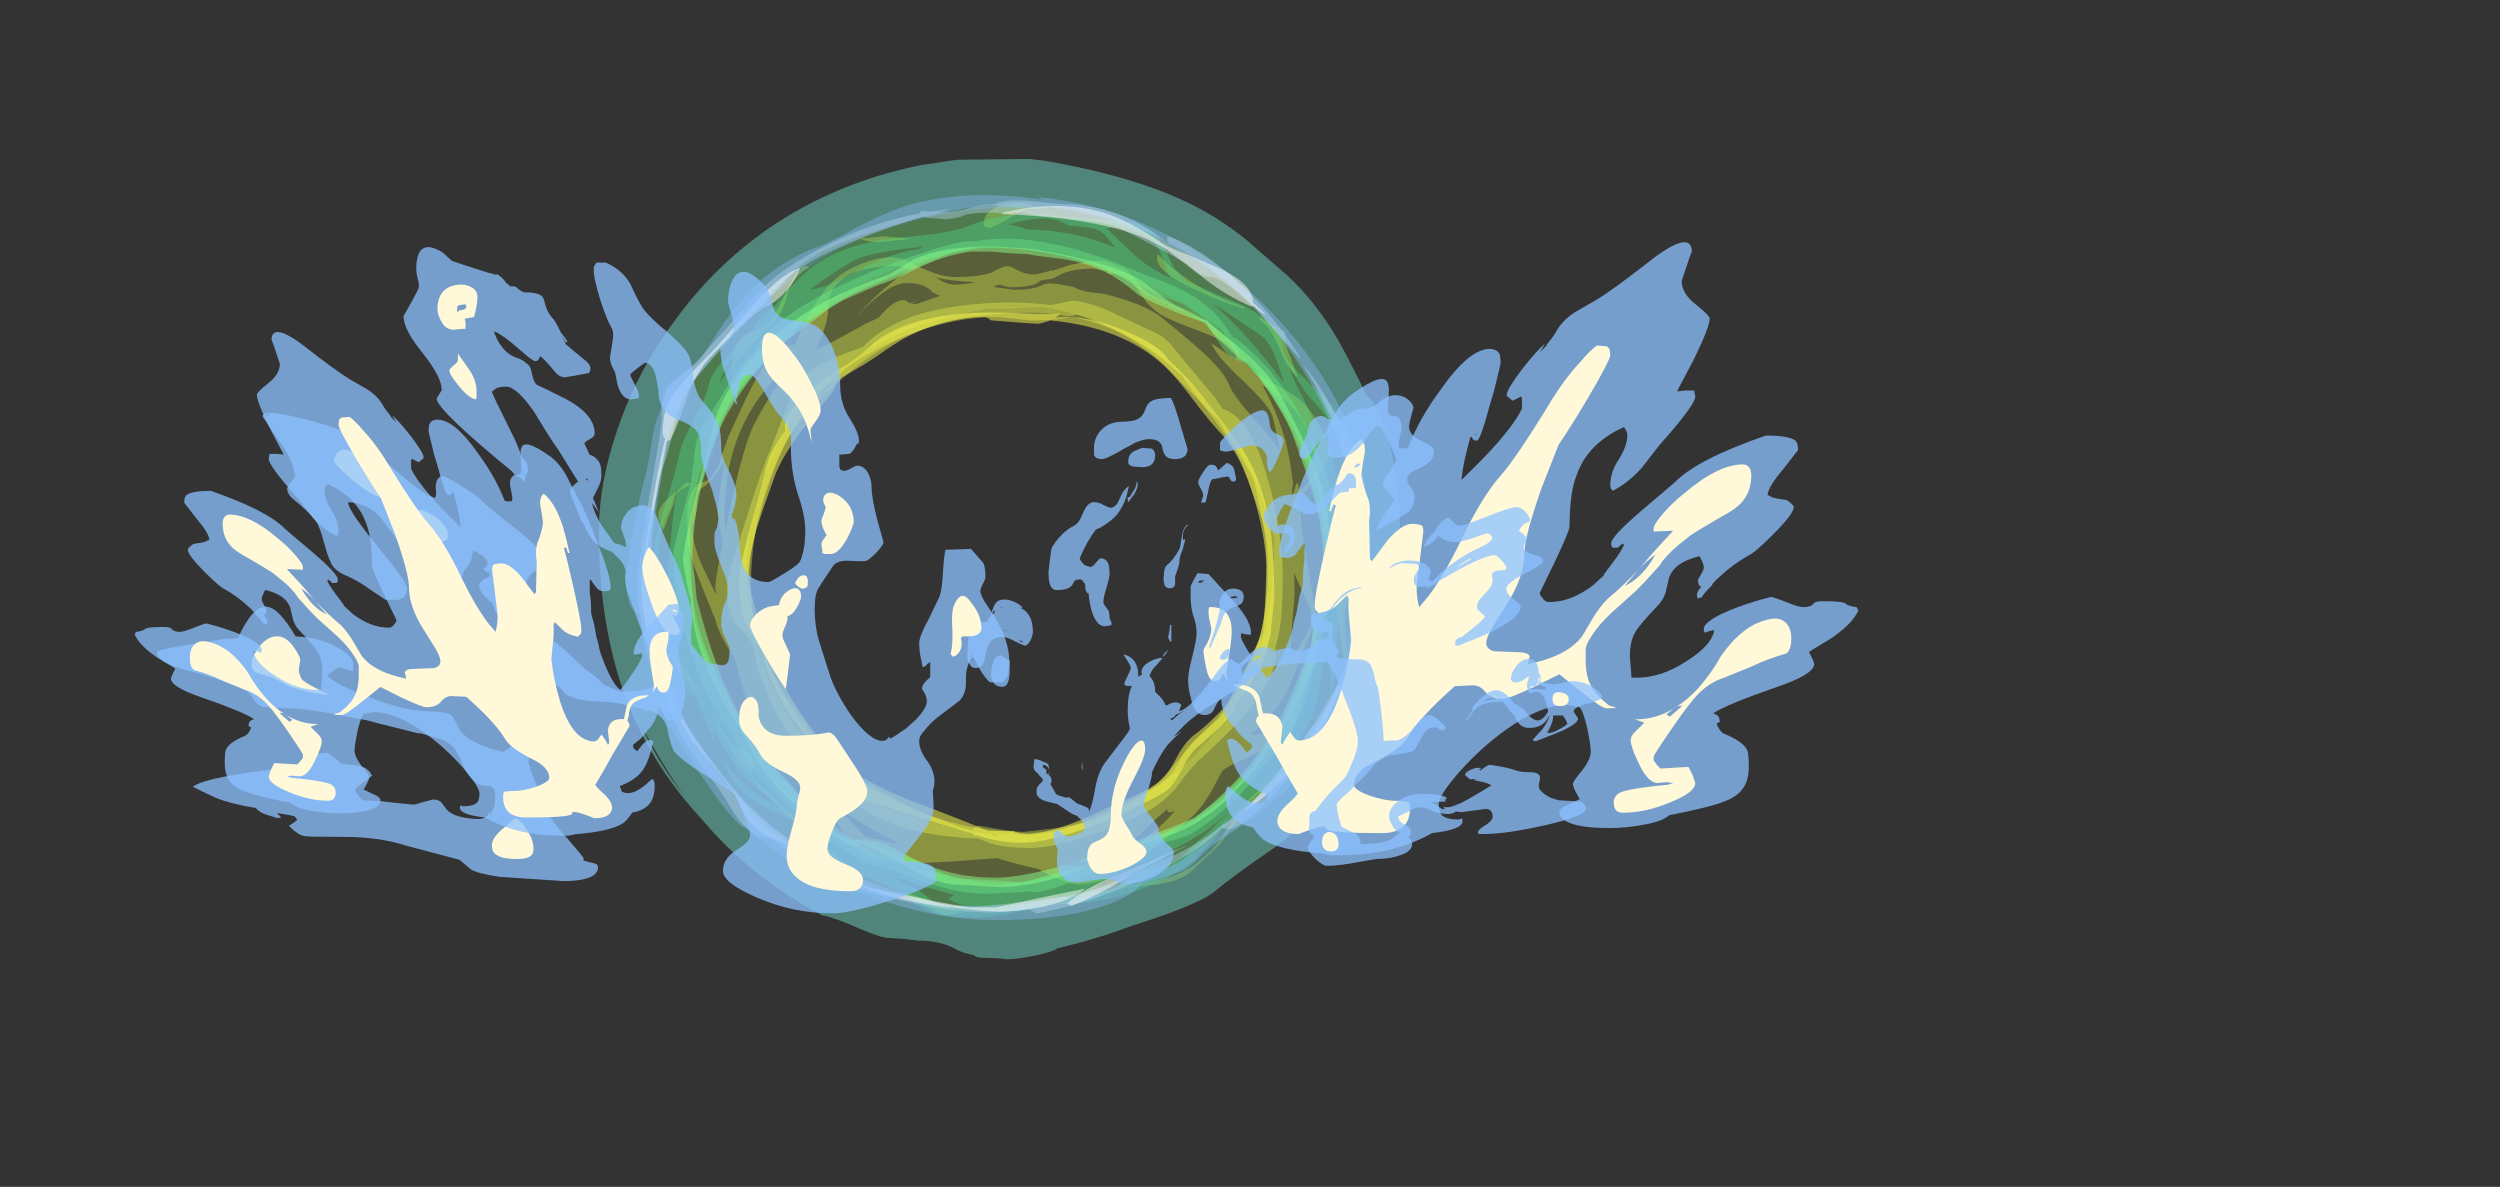 <?xml version="1.0" encoding="UTF-8" standalone="no"?>
<svg xmlns:ffdec="https://www.free-decompiler.com/flash" xmlns:xlink="http://www.w3.org/1999/xlink" ffdec:objectType="frame" height="489.0px" width="1030.0px" xmlns="http://www.w3.org/2000/svg">
  <rect width="100%" height="100%" fill="#333333" stroke="none"/>
  <g transform="matrix(1.0, 0.0, 0.0, 1.0, 405.7, 336.45)">
    <use ffdec:characterId="1240" height="47.1" transform="matrix(7.0, 0.0, 0.0, 7.0, -158.95, -270.95)" width="47.15" xlink:href="#shape0"/>
    <use ffdec:characterId="1239" height="47.1" transform="matrix(7.0, 0.0, 0.0, 7.0, -158.95, -270.95)" width="47.15" xlink:href="#shape1"/>
    <use ffdec:characterId="1238" height="47.1" transform="matrix(7.0, 0.0, 0.0, 7.0, -158.95, -270.95)" width="47.15" xlink:href="#shape2"/>
    <use ffdec:characterId="1839" height="36.1" transform="matrix(7.0, 0.0, 0.0, 7.0, 83.8, -236.8)" width="39.45" xlink:href="#shape3"/>
    <use ffdec:characterId="1841" height="39.15" transform="matrix(5.14, 0.0, 0.0, 5.14, -7.139, -173.517)" width="50.85" xlink:href="#shape4"/>
    <use ffdec:characterId="1840" height="39.2" transform="matrix(-7.0, 0.0, 0.0, 7.0, 10.1, -234.55)" width="50.15" xlink:href="#shape5"/>
    <use ffdec:characterId="1839" height="36.1" transform="matrix(-5.751, 0.0, 0.0, 5.751, -123.327, -199.775)" width="39.45" xlink:href="#shape3"/>
  </g>
  <defs>
    <g id="shape0" transform="matrix(1.0, 0.0, 0.0, 1.0, 23.6, 46.6)">
      <path d="M2.6 -46.5 Q8.4 -45.5 11.8 -43.65 13.2 -42.9 14.55 -41.8 L16.9 -39.75 Q18.55 -38.25 19.9 -35.95 20.5 -34.9 21.6 -32.65 22.45 -32.1 23.05 -29.3 23.55 -26.9 23.55 -24.85 L23.35 -22.5 23.15 -19.55 Q23.05 -18.05 22.85 -16.95 22.55 -15.5 22.05 -14.35 20.6 -11.2 18.8 -9.05 L18.15 -8.25 18.9 -8.9 Q18.4 -7.75 16.2 -6.1 13.65 -4.35 12.65 -3.5 12.15 -3.05 10.2 -2.3 8.85 -1.8 7.7 -1.45 5.75 -0.7 3.4 -0.15 3.15 0.05 2.0 0.3 0.95 0.5 0.4 0.5 L0.0 0.45 -1.2 0.4 Q-1.45 0.35 -1.55 0.25 -2.2 0.15 -2.7 -0.15 -3.55 -0.6 -4.85 -0.6 L-5.65 -0.7 -6.45 -0.75 Q-7.0 -0.75 -8.25 -1.3 -9.7 -1.95 -10.5 -2.1 -14.7 -4.35 -17.55 -7.75 -20.25 -10.65 -21.75 -14.2 -23.6 -18.7 -23.6 -24.7 -23.6 -27.5 -22.5 -30.7 -21.3 -34.2 -19.05 -37.2 -16.55 -40.6 -13.1 -42.85 -9.15 -45.4 -4.3 -46.3 L-4.55 -46.25 -2.55 -46.55 1.7 -46.6 2.6 -46.5 M0.9 -37.8 Q-0.15 -37.75 -0.6 -37.8 -9.05 -36.5 -12.6 -30.6 -14.95 -26.7 -14.95 -21.25 -14.95 -20.95 -14.6 -19.5 L-14.3 -18.05 Q-14.3 -17.85 -14.35 -17.9 L-14.2 -17.45 Q-13.45 -15.4 -12.5 -13.85 -10.5 -10.55 -6.7 -8.35 -5.65 -8.0 -4.5 -7.7 -1.5 -6.85 -0.2 -6.85 L2.75 -7.0 4.0 -7.2 3.95 -7.3 Q7.65 -8.2 10.5 -10.6 12.65 -12.45 14.2 -15.1 16.15 -18.45 16.15 -24.25 16.15 -24.65 15.3 -26.95 L14.85 -28.05 Q13.4 -31.25 10.9 -33.65 7.15 -37.3 2.3 -37.9 L0.9 -37.8 M0.15 -37.95 L1.7 -37.95 0.4 -38.0 0.15 -37.95 M-21.2 -13.45 Q-20.2 -11.15 -18.6 -9.15 -19.85 -10.9 -21.2 -13.45" fill="#cde44c" fill-opacity="0.251" fill-rule="evenodd" stroke="none"/>
      <path d="M0.45 -43.05 Q-0.45 -42.55 -0.6 -42.55 -0.8 -42.55 -0.85 -42.6 L-0.95 -42.7 Q-1.0 -43.55 0.15 -43.9 1.3 -44.2 2.1 -43.75 1.35 -43.65 0.45 -43.05 M11.3 -39.35 Q12.8 -38.4 14.35 -37.9 L14.35 -37.8 Q13.0 -38.2 11.75 -38.8 9.25 -39.9 9.25 -40.75 9.25 -41.05 9.3 -41.0 9.95 -40.25 11.3 -39.35 M6.35 -40.0 L5.5 -40.15 Q4.4 -40.15 3.65 -39.85 3.1 -39.55 3.05 -39.55 L2.4 -39.45 2.2 -39.3 Q1.8 -39.05 0.55 -39.05 L0.0 -39.2 -0.25 -39.15 -0.35 -39.05 -0.25 -39.05 0.85 -38.9 Q2.0 -38.9 2.55 -39.2 2.85 -39.4 4.4 -39.05 4.65 -38.85 5.35 -38.75 L6.2 -38.65 Q7.15 -38.4 8.1 -38.05 9.05 -37.65 9.55 -37.25 11.2 -35.9 11.8 -35.35 13.15 -34.15 13.5 -33.3 13.65 -32.8 14.95 -31.3 16.3 -29.8 16.55 -29.3 L16.5 -29.4 Q16.2 -30.9 16.05 -31.45 15.85 -32.1 14.3 -33.55 12.7 -35.05 12.45 -35.75 L13.05 -35.35 Q13.6 -34.95 13.85 -34.85 L13.9 -34.8 13.9 -35.0 Q13.9 -35.6 12.2 -36.3 10.15 -37.05 9.55 -37.4 9.05 -37.7 8.65 -38.15 L8.05 -39.0 Q7.4 -39.95 6.35 -39.85 L6.35 -40.0 M7.55 -40.0 L8.25 -39.15 Q8.55 -38.75 9.3 -38.4 9.85 -38.1 10.5 -37.9 11.5 -37.6 12.75 -36.6 13.9 -35.65 14.05 -35.2 14.25 -34.5 15.6 -33.65 17.1 -32.85 17.5 -32.55 18.15 -32.05 18.8 -30.95 19.45 -29.9 19.45 -29.45 19.45 -28.95 18.8 -28.05 L17.65 -26.65 17.7 -26.0 17.75 -24.8 18.25 -21.9 Q18.75 -18.95 18.75 -18.5 18.75 -18.15 18.1 -15.75 17.45 -13.45 17.2 -12.9 17.0 -12.45 15.5 -11.8 13.55 -10.95 13.1 -10.6 L12.8 -10.05 Q11.95 -8.35 11.05 -7.65 8.25 -5.4 7.35 -4.8 6.0 -3.9 4.65 -3.9 4.15 -3.9 3.25 -4.3 2.5 -4.65 2.3 -4.8 1.6 -4.95 0.85 -5.15 0.1 -5.35 -0.15 -5.45 L-2.9 -5.25 -4.85 -5.15 Q-7.2 -5.15 -8.45 -6.05 -8.95 -6.45 -9.45 -7.35 L-10.2 -8.6 -10.6 -9.2 -11.9 -10.2 Q-13.3 -11.4 -13.7 -12.2 -14.4 -13.5 -14.8 -14.5 -15.25 -15.65 -15.5 -16.85 L-15.6 -17.2 Q-16.5 -18.5 -16.75 -19.5 L-17.7 -21.85 Q-18.4 -23.6 -18.4 -24.35 L-18.4 -26.0 Q-18.3 -26.95 -17.85 -27.4 -17.8 -27.5 -17.4 -27.6 -17.05 -27.75 -16.9 -28.0 -16.55 -28.55 -16.5 -28.75 L-16.25 -29.5 -16.0 -30.2 -15.2 -31.95 Q-14.6 -33.25 -14.15 -34.0 -13.1 -35.8 -12.05 -35.65 -11.65 -36.7 -11.25 -37.4 -10.8 -38.25 -10.25 -38.95 -9.55 -39.75 -8.85 -40.1 -7.6 -40.75 -6.7 -40.8 -6.0 -40.85 -5.35 -40.55 -4.6 -40.15 -4.15 -40.0 -3.4 -39.65 -2.5 -39.65 -1.35 -39.65 -0.5 -39.9 0.3 -40.4 0.65 -40.25 L1.15 -40.0 Q1.55 -39.8 2.05 -39.8 L2.55 -39.9 3.05 -40.05 3.05 -40.0 4.1 -40.35 Q5.35 -40.65 6.05 -40.6 6.55 -40.55 6.9 -40.3 7.25 -40.25 7.55 -40.0 M8.9 -35.35 Q5.6 -37.55 1.7 -37.55 -3.0 -37.55 -6.4 -35.75 -7.4 -35.2 -8.55 -34.3 L-9.75 -33.25 Q-12.15 -31.05 -12.75 -29.6 -13.55 -27.8 -14.05 -25.9 -14.75 -23.55 -14.75 -22.05 -14.75 -18.35 -12.45 -14.55 -11.05 -12.15 -9.1 -10.25 L-8.35 -9.9 -6.15 -8.8 Q-4.95 -8.2 -3.65 -7.8 -1.2 -7.0 1.4 -7.0 L3.2 -7.2 Q5.0 -7.45 5.2 -7.6 L5.25 -7.65 5.3 -7.5 6.35 -8.0 Q8.55 -9.05 9.6 -10.2 10.15 -10.8 11.35 -12.25 12.15 -13.15 12.85 -13.6 14.1 -15.2 14.85 -17.05 15.8 -19.55 15.8 -22.45 15.8 -24.1 15.45 -25.3 15.25 -26.0 14.3 -28.55 13.85 -29.65 12.05 -32.0 11.15 -33.15 10.75 -33.85 9.8 -34.7 8.9 -35.35 M16.8 -35.75 Q16.8 -35.65 17.15 -34.8 17.45 -33.9 17.55 -33.75 17.0 -34.1 16.5 -35.35 15.95 -36.7 15.25 -37.2 L15.3 -37.25 15.3 -37.3 Q15.8 -36.95 16.25 -36.75 L16.65 -36.5 Q16.8 -36.45 16.8 -36.3 L16.8 -35.75 M15.5 -33.2 Q16.35 -31.6 16.8 -30.05 17.1 -28.85 17.2 -27.85 17.3 -27.45 17.2 -27.2 L17.2 -26.8 17.25 -26.85 17.45 -27.5 17.55 -27.5 17.6 -27.05 Q17.95 -27.3 18.15 -27.55 18.55 -27.95 18.55 -28.3 18.55 -31.7 15.5 -33.25 L15.5 -33.2 M18.5 -32.8 L18.5 -32.8 M19.2 -32.15 Q20.05 -31.3 20.25 -30.9 L20.75 -29.55 Q21.15 -28.5 21.15 -28.3 21.15 -28.1 20.9 -27.7 L20.55 -27.1 20.4 -27.2 20.55 -28.1 20.65 -28.85 Q20.65 -30.2 19.8 -31.4 19.45 -31.85 18.9 -32.4 L19.2 -32.15 M19.65 -25.45 L19.75 -25.45 Q19.6 -24.95 20.25 -23.9 21.0 -22.75 21.0 -22.3 21.0 -22.0 20.65 -21.1 20.3 -20.2 20.3 -19.9 20.3 -19.45 20.35 -18.55 L20.45 -17.5 20.4 -17.15 20.35 -16.75 Q20.35 -16.7 20.3 -16.65 19.75 -20.45 19.75 -20.9 L20.15 -23.05 19.6 -24.95 19.65 -25.45 M17.1 -17.0 Q18.35 -19.1 18.35 -19.35 18.35 -19.95 18.1 -20.55 L17.6 -21.6 17.3 -22.25 17.35 -21.4 Q17.35 -20.8 17.2 -19.2 17.1 -17.85 17.1 -17.0 M18.4 -18.95 Q18.1 -18.3 17.7 -17.3 L17.1 -15.7 Q16.3 -13.9 14.7 -12.7 16.3 -12.75 17.05 -13.85 17.6 -14.55 17.65 -15.65 17.7 -16.1 18.1 -17.25 18.45 -18.35 18.4 -18.95 M10.1 -8.15 L9.9 -8.15 Q9.85 -8.2 9.85 -8.35 L9.65 -8.15 Q9.3 -7.9 8.55 -7.15 7.9 -6.45 7.3 -6.1 6.1 -5.3 3.9 -5.1 4.45 -4.9 4.7 -4.9 6.2 -4.9 8.2 -6.35 9.65 -7.4 10.3 -8.25 L10.1 -8.15 M9.3 -3.9 L8.15 -3.8 Q7.45 -3.75 7.05 -3.6 L6.75 -3.6 Q8.75 -4.0 9.5 -4.2 10.45 -4.45 11.05 -4.8 11.45 -5.0 12.0 -5.5 12.65 -6.05 12.95 -6.5 13.65 -7.65 14.15 -8.3 15.1 -9.5 15.85 -9.85 L14.4 -8.15 Q13.5 -7.05 13.05 -6.4 12.95 -6.25 12.3 -5.65 L11.4 -4.8 Q10.7 -4.1 9.3 -3.9 M19.5 -12.85 L19.5 -12.55 Q19.5 -12.1 19.15 -11.8 18.85 -11.65 18.25 -11.45 17.5 -11.2 17.3 -11.1 16.8 -10.9 16.6 -10.5 L16.55 -10.7 Q16.9 -11.25 18.0 -12.05 L19.5 -13.05 Q19.45 -12.95 19.5 -12.85 M-12.7 -38.0 Q-12.85 -37.6 -13.05 -37.3 -13.35 -36.9 -14.5 -35.8 -15.45 -34.85 -15.7 -34.4 L-15.7 -34.3 Q-15.75 -34.3 -15.75 -34.5 -15.75 -35.85 -14.9 -36.3 L-14.15 -36.65 Q-13.65 -36.9 -13.35 -37.35 -13.1 -37.65 -12.5 -38.95 -12.0 -40.0 -11.55 -40.3 -11.25 -40.3 -11.25 -40.2 -12.1 -39.75 -12.45 -38.8 L-12.7 -38.0 M-12.5 -34.4 Q-16.2 -31.1 -16.2 -25.75 -16.2 -25.3 -16.15 -24.75 L-15.95 -25.75 Q-15.05 -29.85 -14.5 -30.9 -13.65 -32.6 -12.7 -33.75 L-12.5 -34.4 M-16.25 -28.75 Q-16.9 -27.6 -17.6 -27.2 -17.75 -27.05 -17.8 -26.9 -17.85 -26.75 -17.85 -26.1 -17.85 -25.95 -17.95 -25.5 L-18.1 -24.85 Q-18.1 -24.0 -17.5 -22.6 L-16.7 -20.95 -16.75 -21.4 Q-16.75 -21.85 -16.3 -24.05 -16.6 -25.45 -16.6 -25.7 -16.6 -26.2 -16.45 -27.3 -16.3 -28.35 -16.2 -28.65 L-16.25 -28.75 M-1.45 -39.35 Q-3.25 -39.45 -3.75 -39.65 L-3.7 -39.6 Q-3.2 -39.2 -2.55 -39.2 L-1.95 -39.25 -1.45 -39.35 M-5.3 -40.05 Q-5.85 -40.3 -6.1 -40.3 -8.55 -40.3 -9.55 -39.3 -10.1 -38.7 -10.1 -37.9 -10.1 -36.85 -10.85 -35.35 L-10.7 -35.4 Q-9.8 -35.85 -7.8 -36.95 L-7.15 -37.25 Q-6.25 -38.3 -5.7 -38.3 -5.55 -38.3 -5.35 -38.15 L-5.3 -38.1 -4.7 -38.35 -5.2 -38.1 -5.0 -38.05 Q-4.9 -38.05 -3.5 -38.55 -3.9 -38.65 -4.1 -38.9 -4.55 -39.3 -5.5 -39.3 -6.6 -39.3 -8.45 -37.3 L-8.15 -37.65 Q-6.75 -39.15 -5.45 -40.0 L-5.3 -40.05 M-7.15 -41.7 Q-7.6 -41.7 -8.3 -41.9 L-6.85 -42.05 -5.15 -41.9 -6.25 -41.8 -7.15 -41.7 M-18.2 -27.45 L-18.9 -27.05 Q-19.15 -26.9 -19.15 -26.45 -19.15 -26.4 -19.45 -25.7 L-19.8 -24.75 -20.0 -25.15 Q-20.1 -25.45 -20.1 -25.6 -20.1 -26.1 -19.55 -26.6 -18.6 -27.4 -18.45 -27.55 -18.2 -27.5 -18.2 -27.45 M-20.3 -21.3 Q-20.35 -21.1 -20.35 -20.95 -20.35 -19.6 -19.5 -18.15 L-18.65 -16.8 Q-18.1 -15.9 -17.7 -15.05 -19.65 -17.55 -19.9 -17.9 -20.5 -18.95 -20.5 -20.6 -20.5 -21.0 -20.35 -21.55 L-20.3 -21.55 Q-20.25 -21.45 -20.3 -21.3 M-16.2 -12.75 Q-15.95 -12.3 -15.7 -12.15 L-14.75 -11.6 Q-14.5 -11.4 -14.5 -11.2 L-14.55 -10.7 -14.6 -10.3 Q-15.15 -10.7 -15.75 -11.7 L-16.7 -13.35 -16.65 -13.4 Q-16.55 -13.3 -16.2 -12.75 M-13.3 -8.7 Q-14.35 -9.7 -14.65 -10.25 L-11.7 -7.5 -8.45 -4.45 Q-9.95 -4.65 -10.5 -5.45 L-11.0 -6.3 Q-11.35 -6.85 -11.8 -7.3 L-13.3 -8.7 M-9.5 -8.4 Q-8.5 -7.3 -7.9 -6.7 L-6.25 -6.35 -5.9 -6.3 Q-7.2 -6.9 -8.8 -7.95 L-9.5 -8.4 M-0.25 -6.75 L0.0 -6.8 -0.6 -6.85 -0.25 -6.75 M-4.3 -2.6 Q-5.45 -3.3 -5.75 -3.45 -5.05 -3.3 -3.85 -2.85 -2.6 -2.4 -2.1 -2.25 L-2.7 -2.15 -3.15 -2.1 Q-3.55 -2.1 -4.3 -2.6" fill="#dded4c" fill-opacity="0.376" fill-rule="evenodd" stroke="none"/>
      <path d="M8.65 -36.6 Q9.5 -36.3 10.05 -35.7 L10.95 -34.6 12.7 -32.5 13.1 -31.9 Q14.75 -31.4 15.75 -27.8 16.2 -26.35 16.45 -24.55 16.65 -23.15 16.65 -22.25 16.65 -20.55 16.55 -19.5 16.4 -18.4 16.2 -17.8 L16.25 -17.55 Q16.25 -16.25 14.85 -14.4 13.7 -13.0 11.6 -11.1 11.35 -10.85 10.95 -10.35 L10.3 -9.5 Q9.35 -8.45 8.0 -7.85 7.0 -7.4 5.75 -6.95 3.25 -6.05 1.8 -6.05 0.0 -6.05 -0.9 -6.45 L-1.25 -6.6 Q-5.7 -6.75 -8.15 -8.4 -9.15 -9.1 -10.15 -10.25 L-10.8 -11.0 Q-11.2 -11.25 -11.8 -11.95 -12.4 -12.75 -12.95 -13.6 -13.25 -14.15 -13.6 -14.95 L-14.15 -16.35 Q-14.3 -16.75 -14.45 -17.7 -14.7 -18.5 -15.35 -19.0 -15.75 -19.3 -15.95 -20.15 -16.05 -20.75 -16.05 -21.65 -16.05 -21.95 -15.0 -25.2 -13.95 -28.55 -13.5 -29.5 L-12.75 -31.45 Q-12.25 -32.75 -11.85 -33.4 -11.35 -34.25 -9.4 -35.05 L-8.05 -35.55 Q-6.05 -37.65 -1.5 -38.05 0.55 -38.25 2.55 -38.05 L3.0 -38.0 3.5 -38.1 4.2 -38.25 Q5.15 -38.25 6.65 -37.55 L8.65 -36.6 M1.75 -37.1 L-0.1 -37.3 Q-3.05 -37.3 -6.1 -35.95 -7.7 -35.25 -8.9 -34.4 -11.5 -32.3 -13.0 -29.1 -14.65 -25.5 -14.65 -21.45 -14.65 -20.0 -14.35 -19.1 -13.8 -17.75 -13.3 -16.3 -13.0 -15.45 -11.85 -13.9 -10.45 -12.0 -10.05 -11.3 L-10.05 -11.25 -9.75 -11.05 Q-8.15 -10.0 -7.15 -9.45 -4.35 -7.85 -1.55 -7.05 L-1.6 -7.1 -1.5 -7.25 Q-1.4 -7.35 -1.2 -7.35 L1.75 -6.85 Q3.45 -6.85 6.05 -8.05 7.4 -8.65 8.65 -9.4 9.85 -9.9 10.4 -10.85 L10.85 -11.65 Q11.2 -12.15 11.7 -12.6 13.2 -13.8 14.15 -15.85 L14.85 -17.4 Q15.2 -18.2 15.5 -18.7 L15.6 -20.35 15.7 -22.8 Q15.7 -23.95 15.5 -25.1 L15.0 -27.5 Q14.8 -28.15 13.8 -29.7 13.2 -30.6 12.85 -31.25 12.35 -31.7 11.8 -32.3 L9.65 -34.5 Q7.45 -36.55 4.5 -37.45 3.55 -37.05 1.75 -37.1" fill="#ecf54c" fill-opacity="0.376" fill-rule="evenodd" stroke="none"/>
      <path d="M3.3 -37.25 Q4.7 -37.5 6.95 -36.65 9.4 -35.7 9.95 -34.75 11.0 -33.8 12.0 -32.55 12.6 -31.8 13.8 -30.2 15.25 -28.3 15.8 -25.6 16.15 -23.7 16.15 -20.75 L16.05 -19.75 Q15.95 -18.95 15.95 -18.75 15.95 -18.6 15.85 -18.3 15.75 -17.95 15.75 -17.8 15.75 -17.35 14.85 -15.9 14.35 -15.0 13.85 -14.55 13.85 -13.85 11.7 -12.05 11.25 -11.7 10.75 -10.75 10.25 -9.8 9.9 -9.5 9.2 -8.95 6.65 -7.85 3.25 -6.35 1.15 -6.35 0.5 -6.35 -0.45 -6.55 -1.15 -6.7 -1.5 -6.85 L-1.55 -6.85 Q-1.35 -6.8 -1.5 -6.75 -1.55 -6.7 -1.55 -6.85 L-1.6 -6.9 -3.65 -7.5 Q-6.15 -8.25 -7.75 -8.85 -8.95 -9.3 -9.5 -10.25 L-10.05 -11.1 Q-10.35 -11.65 -10.8 -12.05 -12.25 -13.45 -13.1 -15.2 -13.75 -16.45 -14.05 -17.7 -14.75 -18.7 -15.05 -19.5 -15.35 -20.4 -15.35 -21.95 -15.35 -22.5 -14.6 -25.3 L-13.8 -28.25 Q-13.6 -29.3 -12.6 -30.65 -12.6 -30.7 -12.65 -30.7 L-12.65 -30.9 Q-12.65 -31.9 -10.6 -33.45 -10.2 -33.75 -8.9 -34.6 -7.9 -35.3 -7.55 -35.65 -5.6 -37.35 -1.4 -37.55 -0.2 -37.6 1.6 -37.5 3.2 -37.45 3.55 -37.5 3.45 -37.4 3.3 -37.25 M1.4 -36.95 L-0.5 -37.1 Q-0.55 -37.1 -0.65 -37.2 -0.75 -37.3 -0.95 -37.3 -3.35 -37.3 -5.7 -36.0 -6.4 -35.6 -7.15 -35.05 L-8.0 -34.5 -9.2 -33.8 -9.25 -33.8 Q-9.7 -33.35 -9.7 -33.2 -9.7 -33.05 -10.15 -32.5 L-11.2 -31.2 Q-12.85 -29.2 -13.35 -27.65 -14.0 -25.85 -14.3 -24.9 -14.8 -23.15 -14.8 -22.05 -14.8 -21.45 -14.2 -19.45 L-13.65 -17.6 Q-12.45 -14.65 -10.1 -11.8 -8.9 -10.35 -5.55 -8.95 -1.95 -7.6 -0.7 -7.05 L1.0 -7.05 Q0.8 -7.05 0.9 -6.95 1.0 -6.8 1.0 -7.05 1.0 -6.7 2.35 -6.95 3.95 -7.25 6.1 -8.3 L8.1 -9.2 Q9.25 -9.75 9.65 -10.2 9.9 -10.4 10.45 -11.45 10.9 -12.3 11.5 -12.75 12.0 -13.1 12.9 -14.0 L13.4 -14.55 Q13.7 -15.15 14.2 -16.1 14.9 -17.4 15.2 -18.2 15.7 -19.6 15.7 -22.2 15.7 -24.1 15.0 -26.5 14.2 -29.2 13.05 -30.4 12.55 -30.9 11.4 -32.4 10.4 -33.75 9.65 -34.45 7.2 -36.7 2.95 -37.1 L2.85 -37.05 Q2.35 -36.9 2.25 -36.9 L1.4 -36.95 M-10.7 -32.65 L-9.9 -33.4 Q-10.35 -33.1 -10.7 -32.7 L-10.7 -32.65" fill="#ffff4c" fill-opacity="0.498" fill-rule="evenodd" stroke="none"/>
    </g>
    <g id="shape1" transform="matrix(1.0, 0.0, 0.0, 1.0, 23.6, 46.6)">
      <path d="M2.6 -46.5 Q8.4 -45.5 11.8 -43.65 13.2 -42.9 14.55 -41.8 L16.9 -39.75 Q18.55 -38.25 19.9 -35.95 20.5 -34.9 21.6 -32.65 22.45 -32.1 23.05 -29.3 23.55 -26.9 23.55 -24.85 L23.35 -22.5 23.15 -19.55 Q23.05 -18.05 22.85 -16.95 22.55 -15.5 22.05 -14.35 20.6 -11.2 18.8 -9.05 L18.15 -8.25 18.9 -8.9 Q18.4 -7.75 16.2 -6.1 13.65 -4.35 12.65 -3.5 12.15 -3.05 10.2 -2.3 8.85 -1.8 7.7 -1.45 5.75 -0.7 3.4 -0.15 3.15 0.05 2.0 0.3 0.95 0.5 0.4 0.5 L0.0 0.45 -1.2 0.4 Q-1.45 0.35 -1.55 0.25 -2.2 0.15 -2.7 -0.15 -3.55 -0.6 -4.85 -0.6 L-5.65 -0.7 -6.45 -0.75 Q-7.0 -0.75 -8.25 -1.3 -9.7 -1.95 -10.5 -2.1 -14.7 -4.35 -17.55 -7.75 -20.25 -10.65 -21.75 -14.2 -23.6 -18.7 -23.6 -24.7 -23.6 -27.5 -22.5 -30.7 -21.3 -34.2 -19.05 -37.2 -16.55 -40.6 -13.1 -42.85 -9.15 -45.4 -4.3 -46.3 L-4.55 -46.25 -2.55 -46.55 1.7 -46.6 2.6 -46.5 M0.45 -41.45 Q-3.55 -41.3 -7.05 -39.8 -10.55 -38.25 -13.2 -35.5 -15.7 -32.95 -17.05 -29.7 -18.35 -26.6 -18.35 -23.55 -18.35 -19.75 -17.1 -16.45 -16.1 -13.75 -14.1 -10.9 L-13.0 -9.75 Q-11.8 -8.55 -10.6 -7.65 -8.45 -6.0 -5.7 -4.95 L-5.85 -5.05 -5.9 -5.15 Q-5.45 -4.95 -4.3 -4.65 -2.9 -4.3 -1.45 -4.05 L0.85 -4.05 Q4.1 -4.25 7.25 -5.55 7.85 -5.8 9.05 -6.4 L9.3 -6.6 Q9.8 -7.0 10.55 -7.05 L10.65 -7.05 Q16.3 -10.9 18.0 -16.1 18.65 -18.05 18.85 -20.7 19.0 -21.95 19.1 -24.3 18.9 -26.65 18.1 -28.85 17.05 -31.7 15.15 -33.9 13.65 -35.6 12.65 -36.55 11.2 -37.85 9.65 -38.75 6.3 -40.65 0.45 -41.45 M-21.2 -13.45 Q-20.2 -11.15 -18.6 -9.15 -19.85 -10.9 -21.2 -13.45" fill="#31cd8c" fill-opacity="0.251" fill-rule="evenodd" stroke="none"/>
      <path d="M0.5 -42.75 Q1.05 -42.65 1.6 -42.45 4.4 -42.4 6.75 -41.4 L6.7 -41.5 Q6.25 -42.1 6.05 -42.25 5.6 -42.55 5.0 -42.6 L4.0 -42.7 Q4.0 -42.75 3.5 -42.95 3.15 -43.1 2.45 -43.1 1.7 -43.1 0.5 -42.75 M6.3 -42.5 L7.8 -41.05 Q8.2 -40.7 8.6 -40.4 L9.1 -40.1 Q9.55 -39.8 10.05 -39.6 9.95 -39.75 9.85 -39.95 L9.8 -40.0 9.7 -40.4 Q9.5 -41.0 9.35 -41.3 8.7 -42.4 6.55 -42.6 6.55 -42.55 6.3 -42.5 M6.45 -43.0 Q8.15 -42.95 8.8 -42.4 9.35 -41.9 9.7 -41.3 L10.25 -40.2 Q10.3 -40.1 11.0 -39.4 L11.9 -39.0 14.15 -38.05 Q16.65 -36.85 16.65 -35.5 16.65 -34.9 18.0 -33.6 19.65 -32.05 19.85 -31.65 20.4 -30.7 20.8 -29.75 21.25 -28.55 21.25 -27.7 21.25 -27.45 21.1 -27.3 L20.8 -27.05 Q20.35 -26.65 20.35 -25.4 L20.25 -25.35 Q20.15 -25.25 20.05 -25.25 L19.95 -25.5 20.2 -24.0 Q20.4 -22.4 20.4 -22.05 L20.1 -20.3 Q19.8 -18.65 19.8 -17.5 L19.75 -16.45 19.75 -16.3 19.7 -16.35 19.6 -15.5 Q19.25 -13.8 19.2 -13.3 19.05 -12.25 18.0 -11.45 L17.2 -10.85 16.7 -10.35 Q16.15 -9.8 15.05 -9.15 14.35 -8.5 13.45 -7.5 L11.55 -5.45 Q10.7 -4.6 8.75 -3.8 6.25 -2.75 3.5 -2.75 L1.4 -2.35 Q-0.75 -1.95 -1.2 -1.95 -2.85 -1.95 -3.7 -2.15 -4.3 -2.3 -4.9 -2.7 -5.9 -3.45 -6.15 -3.55 -7.15 -4.15 -8.75 -4.65 -9.8 -5.0 -10.8 -6.4 L-11.3 -7.15 Q-11.55 -7.3 -11.75 -7.45 L-13.2 -8.15 Q-14.2 -8.6 -14.75 -9.0 -15.55 -9.65 -16.15 -10.8 L-16.45 -11.45 Q-16.2 -11.0 -15.8 -10.55 -14.65 -9.25 -12.35 -8.05 L-13.8 -9.2 Q-14.65 -9.85 -15.35 -10.6 -15.75 -11.05 -16.25 -11.95 L-16.9 -13.15 Q-16.9 -12.65 -16.75 -12.15 L-17.0 -12.75 -17.9 -14.95 -17.95 -15.0 -18.05 -15.05 Q-18.35 -15.2 -18.45 -15.4 -18.75 -15.8 -18.85 -16.35 L-19.35 -17.2 Q-20.65 -19.3 -20.65 -19.75 -20.65 -20.2 -20.55 -20.9 -20.45 -21.65 -20.45 -21.95 -20.45 -23.9 -19.95 -25.4 -19.1 -28.05 -18.8 -29.5 -18.7 -29.9 -18.2 -30.9 -17.95 -31.5 -17.55 -32.1 -17.25 -32.8 -17.15 -33.2 -17.05 -34.0 -16.0 -35.05 L-14.95 -36.0 -14.95 -36.05 -15.05 -35.95 -15.25 -35.95 Q-14.95 -36.2 -14.65 -36.45 -14.0 -37.4 -13.2 -38.0 L-13.0 -38.25 Q-11.8 -39.7 -10.9 -40.35 -9.05 -41.65 -6.0 -41.95 L-3.7 -42.2 Q-2.4 -42.4 -1.6 -42.75 -0.1 -43.4 2.65 -43.35 3.7 -43.15 6.45 -43.0 M9.4 -38.6 L7.05 -39.7 Q3.5 -41.4 -0.9 -41.4 -1.15 -41.4 -3.4 -40.9 L-4.15 -40.7 -6.0 -39.9 Q-9.35 -38.4 -9.95 -38.0 -11.85 -36.9 -14.85 -33.75 -16.05 -32.5 -17.15 -29.55 -18.25 -26.65 -18.25 -24.9 -18.25 -24.1 -18.15 -21.85 -18.0 -19.6 -17.95 -19.35 -17.75 -18.55 -16.8 -16.25 L-16.1 -14.5 -14.7 -12.4 Q-14.4 -11.9 -13.1 -10.65 -11.95 -9.55 -11.65 -8.85 -10.85 -7.05 -6.8 -5.6 -4.05 -4.55 -0.25 -3.85 L1.6 -4.1 Q3.55 -4.55 4.6 -4.85 4.95 -5.0 5.5 -5.0 5.75 -5.0 6.8 -5.5 7.9 -6.1 8.0 -6.15 9.35 -6.5 9.95 -6.95 L11.5 -7.9 Q12.5 -8.6 13.0 -9.0 13.5 -9.4 15.25 -11.25 L15.9 -11.9 Q16.0 -12.25 16.4 -13.05 17.15 -14.7 17.5 -15.6 18.85 -18.9 19.1 -22.0 L19.05 -22.05 19.15 -22.95 19.15 -23.5 Q19.15 -28.3 16.2 -32.5 15.5 -33.45 14.15 -35.0 13.2 -36.1 13.2 -36.35 13.2 -36.5 11.9 -37.35 11.3 -37.75 10.85 -38.1 10.15 -38.25 9.4 -38.6 M14.95 -36.5 L12.45 -38.15 Q13.95 -36.9 15.85 -34.55 L16.75 -33.4 16.65 -33.65 16.3 -34.7 Q16.05 -35.45 15.65 -35.95 15.35 -36.25 14.95 -36.5 M16.95 -34.5 Q17.4 -33.35 17.7 -32.8 18.05 -32.2 18.4 -31.3 18.95 -30.6 19.35 -29.65 L19.45 -29.3 Q19.6 -29.0 19.6 -28.9 L19.7 -28.5 20.0 -27.65 Q20.05 -27.75 20.2 -28.2 L20.3 -28.75 Q20.3 -29.5 19.75 -30.55 19.2 -31.6 18.25 -32.55 17.9 -32.95 17.0 -34.45 L16.95 -34.5 M19.3 -17.65 L19.25 -18.0 Q18.7 -15.1 18.7 -14.85 18.7 -14.4 17.9 -12.9 17.35 -11.9 16.9 -11.5 16.65 -11.15 16.35 -10.8 L17.4 -11.8 Q17.8 -12.4 18.7 -13.45 19.5 -14.45 19.5 -15.4 19.5 -16.35 19.3 -17.65 M5.1 -3.4 Q6.1 -3.5 6.8 -3.7 8.05 -4.5 9.35 -5.6 L9.4 -5.6 Q8.6 -5.25 7.5 -4.8 6.85 -4.55 6.25 -4.15 L5.4 -3.55 5.1 -3.4 M9.55 -4.95 Q10.4 -5.25 10.65 -5.5 L11.65 -6.45 Q12.45 -7.1 12.7 -7.4 13.0 -7.75 14.3 -8.75 L14.15 -8.65 12.45 -7.3 Q11.65 -6.7 10.45 -6.1 L10.05 -5.9 9.0 -4.75 9.55 -4.95 M-16.5 -33.4 Q-16.2 -33.8 -15.85 -34.4 L-15.2 -35.55 -15.75 -34.9 Q-16.3 -34.1 -16.5 -33.4 M-5.7 -41.3 Q-7.9 -41.0 -8.55 -40.65 -9.65 -40.05 -11.2 -38.9 -10.35 -39.05 -9.85 -39.3 -9.5 -39.45 -8.9 -39.75 L-7.85 -40.3 Q-6.6 -40.9 -5.4 -41.2 L-4.75 -41.3 -4.5 -41.45 -5.7 -41.3 M-19.15 -26.8 L-19.75 -25.25 Q-20.15 -24.0 -20.15 -21.95 -20.15 -20.5 -19.3 -18.45 L-19.1 -18.1 -19.35 -19.7 Q-19.55 -21.45 -19.55 -22.0 -19.55 -22.55 -19.3 -24.9 -19.1 -26.75 -18.95 -27.4 L-19.15 -26.8 M-2.95 -2.7 L-2.45 -2.65 -2.0 -2.7 -2.2 -2.7 Q-2.3 -2.7 -2.6 -2.85 -2.9 -2.95 -3.0 -3.05 L-2.7 -3.3 Q-3.6 -3.5 -5.6 -4.15 L-6.8 -4.5 Q-5.85 -4.1 -5.55 -3.95 -4.4 -3.4 -3.8 -2.75 L-2.95 -2.7" fill="#4ddd8c" fill-opacity="0.376" fill-rule="evenodd" stroke="none"/>
      <path d="M8.65 -38.6 L7.95 -39.1 Q7.2 -39.65 6.35 -40.05 3.45 -41.4 -1.35 -41.4 L-2.2 -41.25 -2.75 -41.15 Q-3.6 -40.75 -5.05 -40.15 -8.2 -38.9 -8.85 -38.55 L-10.3 -37.65 Q-11.0 -37.2 -11.5 -36.95 -13.2 -35.3 -14.1 -34.35 -15.9 -32.5 -16.35 -31.2 L-17.45 -27.75 Q-18.25 -25.3 -18.25 -25.0 -18.25 -22.5 -18.1 -21.2 -17.95 -19.65 -17.5 -18.3 -17.05 -17.0 -16.05 -15.1 -15.45 -13.95 -13.8 -11.15 -13.45 -10.9 -13.0 -10.5 -12.3 -9.85 -12.05 -9.5 -11.6 -8.75 -10.65 -7.85 L-9.6 -6.9 -7.75 -6.3 -4.85 -5.3 -3.65 -4.7 Q-2.85 -4.3 -2.5 -4.25 L-0.4 -4.15 1.35 -4.0 3.0 -4.5 Q5.2 -5.1 5.85 -5.3 6.4 -5.5 7.65 -6.1 8.85 -6.7 9.95 -7.05 11.9 -7.7 13.6 -9.35 L14.55 -10.35 Q17.1 -14.1 18.0 -16.3 19.05 -18.85 19.05 -21.85 19.05 -26.2 17.6 -29.7 16.55 -32.25 13.75 -36.05 L13.9 -36.05 Q16.65 -33.9 18.35 -30.2 19.9 -26.85 19.9 -23.9 19.9 -22.85 19.35 -20.2 L18.6 -16.95 Q18.05 -14.6 17.5 -13.45 16.75 -12.0 15.55 -11.0 15.05 -10.15 14.15 -9.2 12.8 -7.85 11.3 -6.9 10.95 -6.7 10.2 -6.5 9.15 -6.25 8.75 -6.1 8.1 -5.85 6.85 -5.2 6.1 -4.8 4.5 -4.15 2.65 -3.45 2.05 -3.45 L1.55 -3.5 1.4 -3.45 -0.85 -3.35 Q-2.4 -3.35 -4.6 -4.1 L-6.9 -4.95 Q-8.25 -5.15 -9.15 -6.0 L-9.3 -6.1 Q-10.2 -6.45 -11.0 -7.15 -11.65 -7.75 -12.8 -9.0 -13.95 -10.05 -14.6 -10.8 -15.35 -11.75 -15.55 -12.5 -17.0 -14.3 -17.9 -16.75 -19.2 -20.1 -19.2 -23.55 -19.2 -23.7 -18.8 -25.25 L-18.25 -27.3 Q-18.15 -27.6 -18.0 -29.1 -17.85 -30.35 -17.45 -30.95 -17.15 -31.4 -16.3 -32.8 L-15.2 -34.6 Q-15.05 -34.8 -14.4 -35.25 -14.3 -36.1 -12.65 -37.25 -11.15 -38.35 -8.65 -39.5 -6.4 -40.5 -4.3 -41.15 -2.2 -41.85 -1.55 -41.75 0.75 -42.15 3.35 -41.55 5.55 -41.1 8.6 -39.75 11.55 -38.8 12.8 -37.35 13.2 -36.9 13.75 -36.05 14.35 -35.1 14.7 -34.65 13.8 -34.6 13.2 -35.35 12.85 -35.8 12.35 -36.65 12.05 -37.0 10.95 -37.55 10.3 -37.85 8.65 -38.6" fill="#69ec8c" fill-opacity="0.376" fill-rule="evenodd" stroke="none"/>
      <path d="M9.85 -38.3 Q10.8 -37.65 12.1 -37.1 12.1 -37.4 12.15 -37.1 L12.15 -37.15 Q12.6 -36.7 14.05 -35.55 15.2 -34.55 15.85 -33.75 16.3 -33.15 16.85 -32.1 L17.75 -30.3 Q18.8 -28.05 19.15 -26.65 19.4 -25.5 19.4 -23.4 19.4 -22.25 19.1 -20.65 L18.6 -18.35 18.65 -18.3 Q18.7 -18.15 18.7 -17.95 18.7 -17.15 17.95 -15.55 17.25 -13.95 16.15 -12.3 13.85 -8.95 11.95 -7.8 11.35 -7.35 10.4 -6.95 9.5 -6.6 7.3 -5.9 5.75 -5.15 4.45 -4.65 1.95 -3.75 0.0 -3.75 L-2.75 -3.9 Q-3.6 -4.0 -4.35 -4.35 L-5.95 -5.2 Q-7.15 -5.9 -8.55 -6.45 L-8.45 -6.55 -8.2 -6.55 Q-7.35 -6.55 -6.55 -6.2 L-5.05 -5.4 Q-2.9 -4.3 -0.3 -4.3 2.0 -4.3 6.6 -5.95 8.7 -6.7 11.45 -7.8 14.45 -10.1 16.2 -13.1 16.85 -14.3 17.5 -15.9 L18.3 -17.9 Q18.4 -18.85 18.75 -20.7 19.05 -22.25 19.05 -23.35 19.05 -24.8 18.45 -26.8 18.1 -28.0 17.25 -30.3 16.85 -31.45 15.25 -33.75 15.05 -34.05 13.45 -35.45 12.25 -36.55 12.1 -37.0 L12.05 -37.0 Q11.8 -37.0 10.2 -37.65 8.5 -38.35 8.1 -38.65 7.0 -39.55 6.4 -39.85 5.0 -40.6 3.0 -40.8 1.75 -40.95 1.65 -41.0 L0.6 -41.05 -0.5 -41.15 -1.7 -41.15 Q-3.25 -40.95 -5.0 -40.1 -6.25 -39.45 -7.1 -39.2 -7.2 -39.15 -7.35 -39.1 L-9.2 -38.3 Q-10.0 -37.9 -10.75 -37.25 -11.5 -36.65 -11.9 -36.4 -13.15 -35.5 -14.1 -34.35 -14.95 -33.4 -15.8 -32.0 -16.85 -30.35 -17.5 -27.65 -18.1 -25.15 -18.1 -23.0 L-17.95 -21.9 -17.85 -20.8 -17.85 -20.75 Q-17.35 -18.85 -17.0 -17.8 -16.25 -15.55 -15.3 -13.8 -12.9 -9.3 -8.2 -6.2 L-8.25 -6.15 -8.5 -6.15 Q-9.1 -6.15 -10.85 -7.6 -12.05 -8.6 -12.95 -9.5 -13.8 -10.35 -14.4 -11.4 L-15.5 -13.35 Q-16.8 -15.45 -17.45 -17.2 -18.15 -19.1 -18.2 -20.75 -18.35 -21.15 -18.45 -21.8 L-18.65 -22.95 Q-18.65 -23.8 -17.7 -27.65 -16.8 -31.2 -16.6 -31.75 -14.2 -37.25 -6.5 -39.8 L-5.15 -40.65 Q-3.4 -41.5 -0.2 -41.45 L1.9 -41.3 Q6.55 -40.55 8.4 -39.4 L9.85 -38.3" fill="#8cff8c" fill-opacity="0.498" fill-rule="evenodd" stroke="none"/>
    </g>
    <g id="shape2" transform="matrix(1.0, 0.0, 0.0, 1.0, 23.6, 46.6)">
      <path d="M2.45 -43.85 Q2.95 -43.65 3.1 -43.65 L2.55 -43.7 2.1 -43.8 Q-4.85 -43.8 -9.55 -41.25 -13.8 -39.0 -17.85 -33.7 -19.05 -32.15 -19.85 -28.35 -20.55 -25.05 -20.55 -22.5 -20.55 -17.15 -18.05 -12.5 -15.2 -7.15 -9.7 -4.5 -8.75 -4.05 -8.0 -3.75 -5.5 -2.8 -2.4 -2.35 L-1.2 -2.25 Q-0.05 -2.3 3.3 -2.75 L3.75 -2.8 Q8.95 -3.9 12.5 -6.5 13.8 -7.4 15.1 -8.75 L17.1 -10.8 17.15 -10.85 Q21.3 -16.25 21.3 -24.25 21.3 -28.15 19.0 -32.4 17.1 -36.0 14.55 -38.3 13.45 -39.3 12.4 -40.05 8.35 -42.85 2.4 -43.9 L2.45 -43.85 M2.6 -46.5 Q8.4 -45.5 11.8 -43.65 13.2 -42.9 14.55 -41.8 L16.9 -39.75 Q18.55 -38.25 19.9 -35.95 20.5 -34.9 21.6 -32.65 22.45 -32.1 23.05 -29.3 23.55 -26.9 23.55 -24.85 L23.35 -22.5 23.15 -19.55 Q23.05 -18.05 22.85 -16.95 22.55 -15.5 22.05 -14.35 20.6 -11.2 18.8 -9.05 L18.15 -8.25 18.9 -8.9 Q18.4 -7.75 16.2 -6.1 13.65 -4.35 12.65 -3.5 12.15 -3.05 10.2 -2.3 8.85 -1.8 7.7 -1.45 5.75 -0.7 3.4 -0.15 3.15 0.05 2.0 0.3 0.95 0.5 0.4 0.5 L0.0 0.45 -1.2 0.4 Q-1.45 0.35 -1.55 0.25 -2.2 0.15 -2.7 -0.15 -3.55 -0.6 -4.85 -0.6 L-5.65 -0.7 -6.45 -0.75 Q-7.0 -0.75 -8.25 -1.3 -9.7 -1.95 -10.5 -2.1 -14.7 -4.35 -17.55 -7.75 -20.25 -10.65 -21.75 -14.2 -23.6 -18.7 -23.6 -24.7 -23.6 -27.5 -22.5 -30.7 -21.3 -34.2 -19.05 -37.2 -16.55 -40.6 -13.1 -42.85 -9.15 -45.4 -4.3 -46.3 L-4.55 -46.25 -2.55 -46.55 1.7 -46.6 2.6 -46.5 M-21.2 -13.45 Q-20.2 -11.15 -18.6 -9.15 -19.85 -10.9 -21.2 -13.45" fill="#59a5ff" fill-opacity="0.251" fill-rule="evenodd" stroke="none"/>
      <path d="M2.25 -44.35 Q6.45 -43.95 10.3 -41.9 13.65 -40.1 16.35 -37.2 18.75 -34.6 20.15 -31.7 21.5 -28.95 21.5 -26.9 21.85 -24.45 21.85 -23.95 L21.8 -22.85 21.6 -21.3 21.65 -20.35 21.65 -20.15 Q21.65 -19.8 21.4 -18.7 21.15 -17.6 21.15 -17.25 21.15 -16.05 19.15 -12.8 17.45 -10.1 16.95 -9.55 15.4 -8.1 12.65 -6.3 12.35 -6.15 11.65 -5.4 11.05 -4.8 10.6 -4.65 9.85 -4.35 8.95 -4.1 L8.3 -3.9 Q8.15 -3.7 7.9 -3.5 7.35 -3.1 6.45 -2.75 3.9 -1.8 -0.25 -1.8 -4.25 -1.8 -8.85 -3.65 -10.7 -4.35 -12.0 -5.1 -12.45 -5.25 -13.7 -6.2 L-14.95 -7.2 Q-15.55 -7.4 -17.05 -9.55 -18.15 -11.1 -19.5 -13.3 -19.7 -13.6 -20.4 -16.0 -21.15 -18.6 -21.15 -19.3 L-21.1 -19.85 Q-21.65 -19.85 -21.85 -20.6 -21.95 -21.0 -22.0 -21.4 -22.0 -22.6 -21.55 -24.95 -21.15 -26.95 -20.8 -28.2 -20.7 -28.6 -20.5 -29.9 -20.35 -31.0 -20.05 -31.6 -20.0 -31.7 -19.85 -32.45 -19.75 -33.1 -19.55 -33.3 -19.3 -33.55 -18.5 -34.1 -17.85 -34.5 -17.55 -34.9 L-16.55 -36.5 Q-15.85 -37.55 -15.2 -38.3 -13.4 -40.4 -10.8 -41.4 -10.15 -41.6 -8.45 -42.55 -6.85 -43.4 -5.65 -43.8 -2.2 -44.9 2.5 -44.2 L2.25 -44.35 M0.75 -43.75 L-0.5 -43.9 Q-1.15 -43.9 -2.75 -43.55 -4.5 -43.25 -6.25 -42.7 -11.0 -41.35 -12.25 -39.85 -13.05 -38.9 -15.2 -36.75 -17.1 -34.9 -17.95 -33.7 -18.9 -32.45 -19.4 -30.6 -19.55 -30.1 -20.0 -27.4 L-20.5 -24.3 Q-20.5 -24.05 -20.5 -22.8 L-20.45 -21.2 Q-20.45 -20.8 -20.6 -20.4 L-20.6 -20.35 Q-20.3 -19.35 -19.9 -17.8 -19.3 -15.45 -18.9 -14.35 -18.4 -12.75 -16.35 -10.15 L-15.05 -8.5 Q-14.5 -7.75 -14.5 -7.6 L-14.5 -7.45 Q-13.85 -7.15 -13.3 -6.75 -12.7 -6.4 -12.0 -5.8 -11.3 -5.35 -10.45 -4.95 -5.65 -2.6 -0.8 -2.6 1.25 -2.6 4.55 -3.35 L8.1 -4.2 8.95 -4.55 Q10.5 -5.15 10.75 -5.35 11.0 -5.6 11.9 -6.4 L13.15 -7.4 14.3 -8.35 Q15.2 -9.1 15.7 -9.35 16.35 -9.7 16.75 -10.3 L17.5 -11.5 Q18.35 -12.6 18.95 -13.7 19.25 -14.2 20.15 -16.15 20.35 -16.55 20.45 -17.35 L20.55 -18.7 Q20.65 -19.45 20.85 -19.85 L21.0 -21.45 Q21.2 -23.25 21.2 -24.2 21.2 -26.35 20.2 -29.2 19.05 -32.5 17.05 -35.35 14.65 -38.7 11.4 -40.8 7.65 -43.25 3.05 -43.75 L3.0 -43.75 2.0 -43.65 0.75 -43.75" fill="#8cc1ff" fill-opacity="0.376" fill-rule="evenodd" stroke="none"/>
      <path d="M0.8 -43.5 Q0.65 -43.4 0.6 -43.4 -1.4 -43.5 -2.05 -43.3 L-2.45 -43.15 -3.15 -43.05 -4.4 -43.15 -4.5 -43.2 Q-6.4 -42.65 -8.0 -42.0 -11.1 -40.8 -12.45 -39.65 -13.55 -38.65 -15.1 -36.9 L-17.6 -34.05 Q-18.6 -32.95 -19.05 -31.25 -19.5 -29.35 -19.85 -28.4 -20.1 -27.75 -20.35 -25.75 -20.55 -23.9 -20.55 -22.8 -20.55 -22.25 -19.85 -18.1 -19.85 -15.05 -16.9 -10.95 -15.8 -9.5 -14.55 -8.15 -13.65 -7.2 -13.05 -6.75 L-12.4 -6.4 Q-10.6 -5.35 -10.1 -5.1 -7.0 -3.5 -2.65 -2.6 L-1.35 -2.6 1.25 -2.85 3.9 -3.2 3.95 -3.05 Q6.45 -3.9 8.75 -4.9 12.55 -6.6 13.4 -7.8 L13.15 -7.4 Q18.5 -11.4 20.3 -16.6 21.45 -19.85 21.3 -24.35 21.0 -26.95 20.2 -29.4 19.25 -32.3 17.8 -34.55 19.3 -32.85 20.4 -30.05 21.55 -27.15 21.55 -25.05 L21.5 -24.6 21.45 -24.2 21.5 -22.75 21.6 -20.5 Q21.6 -19.0 20.8 -16.7 20.2 -14.7 19.45 -13.4 18.55 -11.75 16.4 -9.5 14.2 -7.15 13.5 -7.15 13.15 -7.15 13.05 -7.25 12.05 -6.1 9.25 -4.65 5.7 -2.85 2.2 -2.2 L1.95 -2.3 1.75 -2.4 2.25 -2.55 1.85 -2.45 Q0.25 -2.25 -0.8 -2.25 L-1.95 -2.3 -2.9 -2.4 Q-8.2 -3.25 -10.65 -4.6 -11.55 -5.1 -12.65 -5.95 L-13.35 -6.55 Q-14.55 -6.65 -15.4 -7.75 -15.7 -8.15 -16.1 -8.85 -16.55 -9.55 -16.7 -9.75 L-18.15 -11.7 Q-18.9 -12.8 -19.2 -13.65 L-20.6 -17.5 Q-21.35 -19.9 -21.35 -21.45 -21.35 -22.4 -20.65 -26.6 -19.9 -30.85 -19.9 -31.35 -19.9 -32.75 -19.35 -33.35 L-18.6 -34.0 Q-18.05 -34.45 -17.6 -34.95 L-14.4 -38.55 Q-12.95 -40.2 -9.95 -41.65 -7.4 -42.9 -4.7 -43.4 L-4.65 -43.55 -4.1 -43.5 -2.95 -43.65 -3.55 -43.45 Q-2.4 -43.5 -1.85 -43.7 -1.35 -43.9 -0.3 -43.95 0.2 -44.2 1.45 -44.15 L3.5 -43.95 Q6.6 -43.95 9.1 -42.25 L9.95 -41.6 Q9.85 -41.7 9.85 -41.75 L9.85 -42.0 9.9 -42.05 Q12.05 -41.3 14.5 -38.9 16.45 -36.95 17.65 -34.95 L17.65 -34.85 15.3 -37.5 Q13.2 -39.65 12.35 -39.65 11.8 -39.65 11.05 -40.4 9.5 -41.3 7.0 -42.55 6.5 -42.8 4.9 -43.0 L2.65 -43.25 1.25 -43.4 0.8 -43.5" fill="#bfdcff" fill-opacity="0.376" fill-rule="evenodd" stroke="none"/>
      <path d="M0.05 -43.4 Q3.5 -44.3 6.4 -43.35 7.65 -42.9 9.55 -41.65 10.0 -41.35 11.1 -40.95 L12.95 -40.15 Q14.9 -39.25 14.9 -38.15 L15.6 -37.5 15.6 -37.45 Q15.45 -37.5 15.0 -37.9 L14.9 -38.0 14.85 -37.9 Q13.4 -38.5 12.05 -39.55 L9.85 -41.25 Q8.4 -42.15 6.45 -42.6 4.05 -43.2 0.25 -43.35 L0.05 -43.4 M20.2 -29.95 L21.2 -28.0 Q21.65 -27.05 21.65 -26.15 21.65 -25.95 21.55 -25.65 L21.4 -25.25 Q21.2 -26.15 20.8 -27.6 L20.1 -29.95 20.2 -29.95 M19.55 -14.25 Q17.9 -10.7 14.3 -8.1 17.5 -11.65 19.15 -14.4 20.2 -16.1 20.7 -17.65 L20.65 -17.4 Q20.2 -15.65 19.55 -14.25 M3.95 -2.75 Q4.7 -3.55 7.2 -4.6 L11.15 -6.25 Q9.9 -5.7 7.75 -4.45 5.75 -3.25 4.25 -2.65 L3.95 -2.75 M5.0 -3.65 Q4.5 -3.05 2.55 -2.6 1.0 -2.3 0.0 -2.3 L-1.05 -2.35 -1.95 -2.45 Q-8.25 -3.05 -10.05 -5.1 -10.5 -5.2 -11.5 -5.7 -13.15 -6.55 -13.5 -6.7 -14.45 -7.1 -14.9 -7.85 -15.15 -8.25 -15.45 -8.95 -15.85 -9.7 -17.3 -11.35 -18.5 -12.75 -18.8 -13.6 L-18.7 -13.65 Q-16.6 -10.55 -15.25 -9.05 -13.0 -6.6 -10.15 -5.25 L-9.8 -5.05 -9.0 -4.55 -7.9 -3.75 -4.95 -3.15 Q-3.65 -2.85 -1.8 -2.55 L-0.25 -2.55 2.3 -3.1 5.0 -3.65 M-14.3 -38.25 Q-12.75 -39.9 -11.75 -40.2 -11.9 -39.65 -12.5 -38.9 -13.2 -38.1 -14.0 -37.8 -14.55 -37.4 -15.4 -36.6 L-16.75 -35.25 Q-17.8 -34.25 -18.4 -32.6 L-18.85 -31.3 Q-19.15 -30.55 -19.4 -30.05 L-19.6 -30.0 -19.6 -30.05 -20.1 -27.4 Q-20.75 -24.1 -20.75 -23.4 L-20.35 -21.1 Q-20.0 -18.75 -20.0 -17.15 -20.0 -17.0 -19.9 -16.75 -19.75 -16.55 -19.75 -16.45 L-19.8 -16.4 Q-20.45 -17.3 -20.8 -19.0 -21.1 -20.4 -21.1 -21.9 -21.1 -22.45 -20.6 -25.5 -20.15 -28.3 -19.7 -30.15 L-19.8 -30.25 Q-19.85 -30.35 -19.85 -30.45 -19.85 -31.95 -19.2 -32.8 -18.75 -33.45 -16.85 -35.35 L-14.3 -38.25" fill="#ffffff" fill-opacity="0.498" fill-rule="evenodd" stroke="none"/>
    </g>
    <g id="shape3" transform="matrix(1.0, 0.0, 0.0, 1.0, 15.15, 35.0)">
      <path d="M20.6 -23.3 Q20.75 -23.15 20.75 -22.75 L19.9 -21.65 Q19.0 -20.6 18.95 -20.1 19.1 -20.05 19.25 -19.95 19.4 -19.9 20.1 -19.8 L20.35 -19.6 Q20.5 -19.45 20.5 -19.4 20.5 -19.0 19.3 -17.8 18.2 -16.7 17.85 -16.55 16.95 -16.05 16.2 -15.35 15.9 -15.1 15.7 -14.85 L15.7 -14.8 15.55 -14.65 Q15.25 -14.35 15.05 -14.05 L14.9 -14.05 Q14.9 -14.0 14.85 -14.0 14.8 -14.05 14.8 -14.25 14.8 -14.4 15.05 -14.7 L14.9 -14.8 14.9 -14.85 14.85 -15.05 Q14.85 -15.15 15.05 -15.45 15.2 -15.7 15.2 -15.85 15.2 -16.0 15.1 -16.2 L14.95 -16.5 Q13.45 -16.15 13.15 -15.2 L12.95 -14.35 Q12.8 -13.9 12.5 -13.6 11.4 -12.45 11.15 -12.0 10.85 -11.45 10.85 -10.6 L10.95 -9.35 11.25 -9.35 Q12.7 -9.35 14.15 -10.3 15.6 -11.2 15.8 -12.05 L15.8 -12.15 15.55 -12.1 15.4 -12.05 15.3 -12.0 Q15.2 -12.0 15.2 -12.2 15.2 -12.75 17.2 -13.5 18.15 -13.85 19.15 -14.1 19.3 -14.1 20.05 -13.8 20.8 -13.5 21.05 -13.5 21.5 -13.5 21.65 -13.7 21.75 -13.85 22.2 -13.85 23.45 -13.85 23.55 -13.7 23.75 -13.55 24.2 -13.5 L24.3 -13.3 Q23.9 -12.45 22.6 -11.6 21.4 -10.9 21.4 -10.85 L21.55 -10.55 Q21.7 -10.25 21.7 -10.15 21.7 -9.55 19.5 -8.8 16.6 -7.8 15.75 -7.25 16.05 -7.15 16.1 -7.0 L16.15 -6.75 15.95 -6.65 Q16.15 -6.15 16.4 -6.05 17.5 -5.6 17.75 -5.1 17.85 -4.9 17.85 -4.1 17.85 -3.35 17.55 -2.9 17.25 -2.4 16.5 -2.1 15.7 -1.75 13.15 -1.25 12.8 -0.9 11.7 -0.7 10.65 -0.5 9.65 -0.5 7.8 -0.5 7.1 -0.9 6.7 -1.1 6.7 -1.45 6.7 -1.65 7.15 -1.85 7.8 -2.15 7.9 -2.2 L7.65 -2.65 Q7.5 -2.95 7.5 -3.1 7.5 -3.25 8.05 -3.9 8.55 -4.55 8.55 -5.0 8.55 -5.35 8.35 -6.35 8.1 -7.4 7.9 -7.6 L7.2 -7.75 Q5.1 -7.75 2.2 -5.2 1.1 -4.2 0.35 -3.25 -0.4 -2.3 -0.4 -1.9 -0.4 -1.5 -0.25 -1.3 0.0 -1.0 0.8 -1.0 L0.9 -1.05 Q1.0 -1.1 1.0 -0.9 1.0 -0.4 -0.8 -0.2 -1.4 0.15 -2.2 0.45 -3.95 1.1 -6.2 1.1 L-6.8 1.1 -7.25 1.0 Q-9.8 0.8 -10.7 0.2 -10.95 0.0 -11.2 -0.35 L-11.35 -0.55 Q-12.2 -0.7 -12.6 -1.2 -12.95 -1.65 -12.95 -2.45 -12.95 -2.95 -12.75 -2.95 L-12.3 -2.55 Q-11.3 -1.7 -10.6 -2.05 L-10.45 -2.45 Q-11.75 -2.95 -12.2 -3.75 -12.55 -4.3 -12.85 -5.6 L-12.85 -5.65 Q-12.75 -5.75 -12.6 -5.75 -12.4 -5.75 -12.1 -5.45 L-11.7 -4.95 -11.5 -5.1 Q-11.4 -5.2 -11.4 -5.4 L-11.95 -5.85 Q-12.25 -6.15 -12.5 -6.55 L-12.5 -6.5 Q-12.8 -6.8 -13.0 -7.25 -13.2 -7.7 -13.2 -8.1 -13.4 -8.0 -13.6 -7.55 -13.75 -7.15 -14.2 -7.15 -14.8 -7.15 -15.0 -8.2 -15.15 -8.7 -15.15 -9.25 -15.15 -9.65 -14.9 -10.6 -14.65 -11.6 -14.65 -11.95 -14.65 -12.5 -14.85 -13.0 -15.0 -13.5 -15.0 -14.1 L-15.0 -14.7 Q-14.95 -14.9 -14.6 -15.5 L-13.95 -15.45 -12.3 -13.65 Q-11.4 -12.6 -11.45 -11.9 -11.45 -11.85 -11.7 -11.9 -11.85 -11.9 -11.95 -11.95 L-12.0 -12.0 -12.05 -11.8 Q-12.05 -11.55 -11.35 -10.5 -10.7 -9.55 -10.5 -9.35 -10.05 -9.6 -9.45 -11.0 -8.95 -12.2 -8.95 -12.5 L-8.85 -12.9 Q-8.75 -13.15 -8.75 -13.3 L-8.6 -14.1 Q-8.4 -14.8 -8.4 -14.85 -8.4 -15.8 -8.3 -16.3 L-8.3 -17.2 -8.35 -17.25 -8.75 -16.7 Q-8.95 -16.4 -9.35 -16.4 L-9.7 -16.45 -9.75 -16.5 Q-9.8 -16.55 -9.8 -16.7 -9.8 -17.55 -8.75 -20.15 -7.9 -22.35 -7.5 -23.0 -7.2 -23.55 -6.65 -24.65 -6.1 -25.65 -5.35 -26.15 -3.65 -27.35 -3.4 -26.7 -3.3 -26.45 -3.35 -25.9 L-3.4 -25.1 Q-3.4 -24.75 -3.05 -24.75 -2.7 -24.75 -2.6 -24.3 -2.55 -24.1 -2.65 -23.7 L-2.75 -23.15 -2.75 -22.95 -2.7 -22.85 -2.4 -22.85 Q-2.3 -22.85 -2.2 -22.9 -1.55 -24.6 -0.25 -26.35 1.4 -28.7 2.6 -28.7 3.05 -28.7 3.2 -28.35 L3.25 -27.95 Q3.25 -27.8 2.85 -26.2 L2.65 -25.55 Q2.05 -23.3 1.85 -23.3 1.65 -23.3 1.6 -23.4 L1.55 -23.5 1.5 -23.55 1.45 -23.45 Q1.05 -22.05 0.95 -21.1 L0.95 -21.0 1.0 -21.05 Q2.25 -22.25 2.95 -23.05 4.15 -24.4 4.5 -25.2 L4.5 -25.8 4.45 -25.9 3.95 -25.65 3.65 -25.9 Q3.6 -25.95 3.6 -26.0 3.6 -26.3 4.5 -27.5 5.45 -28.7 5.85 -29.0 L5.55 -28.5 5.95 -28.9 5.95 -28.95 Q6.3 -29.35 6.5 -29.7 6.85 -30.35 7.6 -30.85 L8.9 -31.6 Q9.9 -32.2 12.45 -34.2 14.5 -35.65 14.5 -34.4 14.5 -34.55 13.9 -32.7 13.9 -31.95 14.75 -31.3 15.55 -30.65 15.55 -30.5 15.55 -30.0 14.65 -28.15 L13.65 -26.25 13.65 -26.2 14.1 -26.25 14.65 -26.25 14.65 -26.15 14.7 -25.9 Q14.7 -25.4 12.6 -23.05 L11.55 -21.7 Q10.8 -20.85 9.85 -20.35 L9.75 -20.45 Q9.7 -20.55 9.7 -20.7 9.7 -21.45 10.2 -22.2 10.7 -23.0 10.7 -23.6 10.7 -23.8 10.6 -23.95 L10.5 -24.1 Q8.4 -23.15 7.75 -21.35 7.3 -20.3 7.3 -18.25 7.3 -18.0 6.45 -16.2 L5.55 -14.35 Q5.55 -14.2 5.7 -14.05 5.85 -13.8 6.1 -13.8 7.4 -13.8 8.7 -14.8 L9.35 -15.4 9.3 -15.4 9.9 -16.2 Q10.35 -16.8 10.5 -17.15 L10.45 -17.25 10.3 -17.15 10.15 -17.0 9.85 -17.0 Q9.75 -17.05 9.75 -17.25 9.75 -17.65 11.5 -19.15 L13.5 -20.85 Q14.8 -22.2 18.85 -23.6 20.2 -23.6 20.6 -23.3 M1.75 -23.6 L1.85 -23.75 1.75 -23.65 1.75 -23.6 M-14.35 -14.95 L-14.2 -15.1 -14.45 -15.05 -14.55 -15.0 Q-14.55 -14.9 -14.35 -14.95" fill="#8cc1ff" fill-opacity="0.753" fill-rule="evenodd" stroke="none"/>
      <path d="M17.95 -21.6 L18.0 -21.3 Q18.0 -20.35 17.5 -19.75 17.15 -19.3 16.2 -18.8 14.9 -18.05 14.45 -17.75 L13.95 -17.35 Q13.3 -16.85 12.8 -16.25 L12.6 -15.95 12.1 -15.4 Q11.75 -15.0 11.25 -14.5 L9.75 -13.15 Q9.0 -12.45 8.6 -11.8 8.35 -11.45 8.25 -11.1 L8.25 -10.15 Q8.3 -9.35 8.55 -8.9 8.8 -8.35 9.65 -7.7 L10.05 -7.6 9.85 -7.55 9.45 -7.55 Q9.2 -7.55 7.95 -8.55 L6.7 -9.55 5.2 -8.8 Q3.7 -8.1 3.4 -8.1 2.7 -8.1 2.35 -8.5 2.05 -8.9 1.6 -8.9 L0.55 -8.85 Q-1.55 -7.0 -2.25 -5.8 -2.65 -5.15 -4.15 -4.4 -5.4 -3.8 -5.4 -3.05 -5.4 -2.75 -4.45 -2.4 -3.55 -2.1 -2.9 -2.1 L-2.65 -2.1 -2.2 -2.05 -2.15 -2.0 Q-2.1 -1.95 -2.1 -1.75 L-2.1 -1.4 Q-2.15 -1.1 -2.25 -0.9 -2.6 -0.2 -3.75 -0.2 -6.5 -0.2 -6.95 -0.4 -7.05 -0.45 -7.05 -0.5 -7.0 -0.6 -7.15 -0.6 -7.45 -0.6 -8.1 -0.35 L-8.65 -0.15 Q-9.4 -0.15 -9.7 -0.45 -9.9 -0.65 -9.9 -0.9 -9.9 -1.35 -9.3 -1.9 -8.7 -2.45 -8.7 -2.55 L-9.35 -3.65 -9.9 -4.65 -11.15 -6.75 Q-11.15 -7.0 -11.0 -7.1 L-11.0 -7.15 -11.1 -7.55 Q-11.15 -8.2 -11.5 -8.45 -11.7 -8.6 -12.3 -8.8 L-12.55 -8.95 -12.35 -8.95 Q-11.25 -8.95 -10.95 -8.2 L-10.75 -7.25 -10.55 -7.25 Q-9.7 -7.25 -9.6 -6.45 L-9.7 -5.55 -9.6 -5.4 -9.45 -5.7 -9.15 -6.15 -8.85 -5.75 Q-8.7 -5.65 -8.65 -5.65 -7.05 -5.65 -6.15 -8.6 -5.7 -10.1 -5.55 -11.55 L-5.65 -12.6 Q-5.75 -13.5 -5.7 -14.0 L-5.8 -14.2 -6.35 -13.65 Q-6.7 -13.3 -7.45 -13.15 L-7.6 -13.3 Q-7.7 -13.35 -7.7 -13.6 -7.7 -14.25 -7.05 -17.05 -6.7 -18.6 -6.45 -19.5 L-6.6 -19.55 -6.75 -19.15 -6.85 -19.15 Q-6.5 -20.75 -6.25 -21.4 -5.75 -22.8 -5.0 -23.4 L-4.9 -23.3 Q-4.65 -22.95 -4.8 -22.35 -4.95 -21.5 -4.95 -21.25 -4.8 -20.45 -4.6 -20.0 -4.45 -19.7 -4.45 -19.1 -4.45 -18.85 -4.5 -18.6 L-4.45 -16.35 -4.35 -16.2 Q-4.2 -16.35 -3.4 -17.45 -2.55 -18.4 -2.0 -18.4 -1.45 -18.4 -1.35 -18.25 L-1.3 -18.0 -1.7 -14.7 Q-1.7 -14.0 -1.55 -13.5 -1.3 -13.8 -1.0 -14.15 -0.1 -15.35 0.85 -17.3 2.1 -19.95 3.25 -21.25 4.1 -22.2 5.95 -25.2 6.95 -26.9 7.95 -27.95 8.4 -28.5 8.9 -28.9 L9.5 -28.85 9.65 -28.7 9.7 -28.35 Q9.7 -28.05 8.35 -25.75 7.3 -24.0 6.65 -23.05 L5.65 -20.5 Q4.65 -17.65 4.65 -16.7 4.65 -15.25 3.5 -13.5 L2.75 -12.3 Q2.4 -11.7 2.4 -11.4 2.4 -11.0 2.9 -10.9 L4.2 -10.85 Q4.9 -10.85 4.95 -10.6 4.85 -10.25 4.85 -10.15 7.15 -10.6 8.05 -11.8 L8.2 -12.05 8.7 -12.9 Q9.1 -13.55 9.55 -14.0 10.35 -14.65 11.35 -15.7 L12.25 -16.75 13.4 -18.0 12.3 -17.95 12.25 -17.95 12.25 -18.15 Q12.25 -18.35 12.75 -18.95 13.3 -19.6 14.05 -20.2 16.05 -21.9 17.5 -21.9 17.8 -21.9 17.95 -21.6 M11.35 -15.7 L10.55 -14.75 10.45 -14.7 Q11.15 -15.0 11.75 -15.7 12.15 -16.2 12.35 -16.6 11.8 -16.2 11.35 -15.7 M13.0 -7.2 L13.2 -7.05 13.95 -7.7 13.9 -7.7 Q13.65 -7.7 13.45 -7.55 13.1 -7.25 13.0 -7.2 M11.25 -6.9 Q13.15 -6.9 14.85 -8.7 15.65 -9.6 16.2 -10.6 17.45 -12.4 18.9 -12.75 19.55 -12.95 19.95 -12.65 20.35 -12.35 20.35 -11.65 20.35 -10.9 20.0 -10.75 19.05 -10.5 18.0 -10.0 L16.4 -9.35 Q15.65 -9.1 15.1 -8.6 14.55 -8.15 13.35 -6.4 12.25 -4.8 12.25 -4.7 12.25 -4.55 12.25 -4.5 12.35 -4.3 12.65 -4.0 L14.3 -4.1 14.55 -3.6 14.7 -3.15 Q14.7 -2.6 13.2 -2.0 11.75 -1.4 10.45 -1.4 10.05 -1.4 9.95 -1.7 9.9 -1.8 9.9 -2.0 9.9 -2.4 10.3 -2.6 10.95 -2.85 13.1 -3.05 L13.4 -3.15 13.0 -3.2 12.5 -3.15 Q11.9 -3.15 11.35 -4.35 10.9 -5.3 10.9 -5.65 10.9 -5.9 11.1 -6.1 L11.7 -6.7 11.15 -6.9 11.25 -6.9 M-13.85 -12.55 Q-13.95 -13.0 -13.95 -13.15 -13.95 -13.5 -13.9 -13.5 -12.95 -13.55 -12.7 -12.8 -12.5 -12.35 -12.65 -11.25 L-12.9 -9.65 Q-12.9 -9.35 -12.75 -9.15 -12.95 -9.35 -13.1 -9.6 L-13.25 -9.3 Q-13.35 -9.15 -13.6 -9.15 -13.95 -9.15 -14.1 -10.0 -14.2 -10.45 -14.25 -10.9 -14.25 -11.05 -14.1 -11.25 -13.9 -11.55 -13.8 -12.05 -13.75 -12.2 -13.85 -12.55" fill="#fff9d9" fill-rule="evenodd" stroke="none"/>
    </g>
    <g id="shape4" transform="matrix(1.0, 0.0, 0.0, 1.0, 17.45, 38.4)">
      <path d="M6.65 -36.8 Q6.75 -36.55 6.8 -36.0 6.85 -35.5 7.4 -35.3 7.9 -35.1 7.9 -34.75 7.9 -34.5 7.5 -33.55 7.05 -32.45 6.8 -32.25 6.55 -32.5 6.55 -33.5 6.3 -34.4 5.25 -34.4 L4.35 -34.15 Q3.55 -33.9 3.25 -33.9 L2.95 -33.95 2.8 -34.0 2.8 -34.6 Q2.8 -34.75 3.9 -35.8 5.15 -37.0 6.05 -37.2 6.45 -37.3 6.65 -36.8 M10.85 -36.75 Q11.25 -36.75 11.35 -36.55 11.7 -36.5 12.05 -36.25 12.25 -36.35 12.8 -36.7 13.6 -37.25 13.8 -37.3 L14.7 -37.4 Q15.1 -37.45 15.55 -37.85 16.5 -38.7 17.5 -38.3 17.85 -38.15 18.1 -37.85 18.3 -37.6 18.3 -37.4 L18.1 -36.65 Q17.95 -36.05 17.95 -35.95 17.95 -35.2 18.95 -34.75 19.5 -34.5 19.6 -34.4 19.95 -34.2 19.95 -33.85 19.95 -33.1 18.85 -32.6 18.3 -32.35 18.15 -32.25 17.8 -32.0 17.8 -31.65 17.8 -31.45 18.1 -31.0 18.4 -30.55 18.4 -30.35 18.4 -29.4 17.75 -28.95 L15.45 -27.6 15.4 -27.55 Q15.4 -27.5 15.4 -27.7 15.4 -28.1 16.05 -29.0 16.75 -29.9 16.75 -30.05 16.75 -30.15 16.3 -30.6 15.85 -31.05 15.85 -31.35 15.85 -31.6 16.4 -32.3 16.9 -33.05 16.9 -33.25 16.9 -33.45 16.35 -34.65 15.75 -35.95 15.5 -35.95 15.25 -35.95 14.95 -35.55 L14.35 -34.7 Q13.4 -33.4 12.1 -33.4 11.35 -33.4 11.4 -34.05 L11.45 -34.6 Q11.45 -34.95 11.35 -35.15 10.8 -34.85 10.35 -34.15 9.95 -33.45 9.45 -33.25 L9.25 -33.45 Q9.15 -33.55 9.15 -33.65 9.15 -34.15 9.5 -34.75 9.85 -35.4 9.85 -35.65 9.85 -35.9 10.1 -36.3 10.45 -36.75 10.85 -36.75 M24.25 -27.35 Q24.1 -27.35 23.15 -27.0 22.2 -26.65 21.7 -26.65 21.0 -26.65 20.55 -26.95 L20.3 -27.15 20.1 -26.9 Q19.7 -26.4 19.15 -26.3 19.2 -26.65 19.8 -27.3 L20.05 -27.55 Q20.1 -27.75 20.4 -28.1 20.8 -28.6 21.15 -28.6 L21.5 -28.25 Q21.8 -27.95 22.05 -27.95 22.3 -27.95 24.2 -28.7 26.1 -29.45 26.5 -29.45 26.95 -29.45 27.35 -29.0 27.65 -28.6 27.65 -28.4 27.65 -28.3 27.4 -28.2 27.0 -28.05 26.75 -27.55 27.45 -27.1 27.4 -26.8 27.15 -26.5 27.15 -26.15 27.15 -25.9 27.9 -25.65 28.7 -25.45 28.7 -25.15 28.7 -24.85 27.2 -24.1 25.75 -23.35 25.75 -22.9 25.75 -22.5 26.3 -22.1 26.9 -21.65 26.9 -21.5 26.9 -20.7 25.2 -19.8 24.35 -19.3 22.15 -18.45 L21.95 -18.35 21.7 -18.35 Q21.65 -18.4 21.65 -18.55 21.65 -18.95 22.2 -19.05 L23.0 -19.7 Q23.9 -20.4 24.05 -20.7 L23.5 -21.2 Q23.4 -21.3 23.4 -21.4 23.4 -21.8 23.65 -22.1 24.25 -22.7 24.5 -23.1 24.65 -23.35 24.65 -23.65 L24.6 -24.05 Q24.6 -24.4 25.6 -24.4 L25.7 -24.45 25.75 -24.6 Q25.75 -24.75 25.35 -25.2 25.0 -25.6 24.8 -25.6 24.1 -25.6 21.95 -24.45 L20.4 -23.55 20.35 -23.55 Q20.15 -23.3 19.8 -23.15 L19.35 -22.85 19.5 -23.05 19.35 -23.0 19.5 -23.1 18.95 -23.05 Q18.45 -23.05 18.35 -23.4 18.3 -23.55 18.35 -23.75 18.35 -23.9 18.45 -24.05 L18.8 -24.6 18.7 -24.75 18.55 -24.9 17.5 -24.95 Q17.15 -24.95 16.75 -24.75 16.35 -24.5 16.3 -24.5 16.65 -24.95 17.35 -25.1 18.0 -25.25 18.65 -25.1 19.3 -24.95 19.55 -24.6 19.85 -24.2 19.5 -23.75 L19.6 -23.6 Q19.65 -23.5 19.85 -23.5 21.0 -24.8 22.8 -25.8 L24.1 -26.45 Q24.6 -26.75 24.6 -26.95 24.6 -27.15 24.45 -27.25 L24.25 -27.35 M21.65 -24.55 L22.95 -25.3 22.9 -25.35 22.2 -24.95 21.65 -24.55 M14.05 -32.85 Q13.85 -32.65 13.6 -32.6 L13.55 -32.7 13.7 -32.85 Q13.8 -32.95 13.95 -32.95 L14.05 -32.85 M13.3 -32.15 Q13.7 -32.0 13.7 -31.55 L13.7 -31.15 13.75 -31.1 Q13.75 -31.0 13.55 -31.0 L13.5 -31.0 Q13.45 -30.95 13.3 -30.95 L13.15 -31.0 13.15 -30.75 13.1 -30.7 12.4 -30.6 11.9 -30.1 Q11.4 -29.55 10.85 -29.2 L10.5 -28.95 10.35 -28.95 10.35 -28.9 10.3 -28.8 10.05 -28.9 9.6 -28.9 Q9.45 -28.95 9.25 -29.15 9.1 -29.2 8.95 -29.3 L8.0 -29.7 Q7.8 -29.5 7.6 -29.1 L7.35 -28.55 7.35 -27.95 Q8.1 -28.2 8.5 -27.85 8.8 -27.6 8.8 -27.25 8.8 -26.8 8.75 -26.65 8.65 -26.4 8.4 -26.15 L7.95 -25.55 7.9 -25.55 8.05 -25.9 7.9 -25.9 8.35 -26.65 8.4 -26.9 Q8.4 -27.1 8.3 -27.2 L8.15 -27.4 Q7.2 -27.1 6.65 -27.85 6.3 -28.35 6.3 -28.75 6.3 -29.05 6.65 -29.4 6.75 -29.65 6.95 -29.85 7.5 -30.4 8.5 -30.45 L9.25 -30.6 Q9.55 -30.6 9.9 -30.15 10.25 -29.7 10.5 -29.7 L10.7 -29.7 11.45 -30.7 Q11.8 -31.15 12.35 -31.3 L12.7 -31.65 12.9 -31.95 Q13.0 -32.25 13.3 -32.15 M4.1 -31.75 L4.05 -31.6 Q4.05 -31.5 3.85 -31.5 3.7 -31.5 3.6 -31.7 3.55 -31.9 3.35 -31.9 L2.8 -31.8 Q2.4 -31.7 2.25 -31.7 2.05 -31.7 1.9 -30.95 L1.65 -29.85 Q1.55 -29.8 1.3 -29.8 1.3 -29.9 1.35 -30.05 1.45 -30.25 1.45 -30.4 1.45 -30.6 1.25 -30.95 1.05 -31.3 1.05 -31.4 1.05 -31.7 1.45 -32.25 1.8 -32.85 2.05 -32.85 2.4 -32.85 2.5 -32.7 L2.65 -32.4 3.35 -33.0 Q3.9 -32.8 3.95 -32.4 4.05 -31.85 4.1 -31.75 M0.0 -33.55 Q-0.3 -33.3 -0.8 -33.3 -1.35 -33.3 -1.55 -33.55 -1.7 -33.7 -1.8 -34.1 -1.85 -34.5 -2.05 -34.65 -2.3 -34.9 -2.9 -34.9 -3.35 -34.9 -4.15 -34.55 L-4.2 -34.5 -4.95 -34.1 Q-6.3 -33.3 -6.65 -33.3 -7.2 -33.3 -7.3 -33.65 L-7.3 -34.2 Q-7.3 -34.95 -6.8 -35.55 -6.15 -36.3 -5.0 -36.3 -4.05 -36.3 -3.65 -36.6 -3.4 -36.75 -3.2 -37.25 -3.05 -37.75 -2.7 -37.95 -2.25 -38.2 -1.15 -38.2 -0.9 -37.9 -0.35 -35.95 L0.2 -34.1 Q0.2 -33.8 0.0 -33.55 M0.25 -28.0 Q0.05 -27.9 -0.1 -27.55 -0.25 -27.15 -0.15 -26.8 L0.0 -26.9 Q0.0 -26.7 -0.2 -26.05 -0.45 -25.45 -0.45 -25.15 -0.45 -24.95 -0.55 -24.6 L-0.8 -23.9 -0.8 -23.35 Q-0.8 -22.95 -1.25 -22.95 -1.65 -22.95 -1.7 -23.45 -1.75 -23.7 -1.7 -24.0 -1.7 -24.6 -1.45 -24.8 -0.95 -25.2 -0.45 -26.1 -0.35 -26.35 -0.25 -27.2 -0.1 -27.95 0.25 -28.05 L0.25 -28.0 M3.1 -22.6 Q3.45 -23.0 4.1 -22.9 4.7 -22.8 4.7 -22.25 4.7 -21.9 4.5 -21.7 4.35 -21.6 3.95 -21.45 3.15 -21.2 2.95 -20.4 2.85 -20.0 2.5 -19.25 L2.05 -18.2 1.9 -18.2 2.4 -19.7 Q2.65 -20.55 2.75 -21.1 2.8 -21.25 2.75 -21.75 2.8 -22.25 3.1 -22.6 M3.6 -22.15 L3.9 -22.15 Q4.2 -22.15 4.2 -22.25 4.0 -22.35 3.7 -22.25 L3.6 -22.15 M14.2 -23.0 Q13.2 -22.85 12.35 -22.0 11.5 -21.0 10.95 -20.55 11.15 -20.4 11.4 -20.3 L11.8 -20.25 Q11.9 -20.0 11.8 -19.55 L11.75 -18.95 12.0 -18.45 Q12.3 -18.0 12.3 -17.85 12.3 -17.7 12.1 -17.55 L12.3 -17.35 13.6 -17.25 Q14.45 -17.3 14.8 -16.9 15.0 -16.6 15.15 -16.05 15.25 -15.35 15.45 -15.0 15.5 -14.9 15.7 -13.25 15.9 -11.6 15.9 -11.15 L15.9 -10.7 16.5 -10.75 17.0 -10.75 Q17.6 -10.95 18.1 -11.5 L18.85 -12.4 Q19.3 -12.85 19.7 -12.75 20.15 -12.65 20.9 -11.8 L20.8 -11.65 Q20.75 -11.55 20.55 -11.55 20.4 -11.55 20.3 -11.7 20.15 -11.8 20.0 -11.8 19.4 -11.8 19.0 -11.05 18.45 -10.05 18.35 -9.95 18.2 -9.85 17.45 -9.7 L16.45 -9.55 Q15.9 -9.4 15.55 -9.1 L15.15 -8.8 Q14.7 -8.1 13.7 -7.25 13.45 -6.9 12.8 -6.35 12.15 -5.8 12.15 -5.55 12.15 -5.4 12.3 -4.65 12.5 -3.9 12.55 -3.85 12.65 -3.75 13.5 -3.35 14.1 -3.1 14.05 -2.5 L14.2 -2.45 Q15.85 -2.45 16.55 -2.85 L16.9 -3.15 Q17.1 -3.35 17.25 -3.35 16.85 -3.45 16.6 -3.95 16.35 -4.35 16.35 -4.7 16.35 -5.4 17.25 -6.0 18.5 -6.8 20.85 -6.25 L21.0 -6.1 Q20.85 -6.05 20.85 -5.95 L20.9 -5.85 19.85 -5.8 19.55 -5.75 Q19.9 -5.8 20.1 -5.6 L20.6 -5.25 20.85 -5.25 20.7 -5.35 Q20.7 -5.4 20.8 -5.4 L21.1 -5.4 Q21.35 -5.4 22.0 -5.7 L22.05 -5.7 Q22.95 -6.15 24.55 -7.15 24.45 -7.25 23.95 -7.4 L23.2 -7.55 23.35 -7.6 23.0 -7.65 22.9 -7.6 Q22.45 -7.9 22.45 -8.0 22.45 -8.2 22.9 -8.4 23.4 -8.65 23.75 -8.5 L23.55 -8.4 23.65 -8.35 23.75 -8.4 Q24.2 -8.75 24.4 -8.8 25.85 -8.6 26.5 -8.35 26.9 -8.2 27.7 -8.2 28.5 -8.2 28.45 -7.65 L28.35 -7.2 Q28.35 -6.95 28.4 -6.85 28.95 -6.15 30.0 -5.95 L31.7 -5.85 Q32.15 -5.6 32.15 -5.3 32.15 -4.7 28.85 -3.95 25.7 -3.25 24.05 -3.25 L23.55 -3.25 23.45 -3.4 Q23.55 -3.65 24.15 -4.0 24.65 -4.35 24.65 -4.6 24.65 -5.3 24.05 -5.25 L22.5 -5.05 22.2 -5.0 21.7 -5.05 21.55 -4.95 Q21.3 -4.85 21.15 -4.85 20.45 -4.85 19.8 -5.1 19.2 -5.4 18.9 -5.4 18.5 -5.4 17.9 -5.05 17.2 -4.7 17.1 -4.7 17.05 -4.3 17.55 -4.05 18.1 -3.75 18.1 -3.45 18.1 -3.2 17.9 -2.95 18.15 -2.85 18.2 -2.45 18.2 -1.85 17.25 -1.55 16.45 -1.25 15.35 -1.25 L13.9 -1.0 Q12.35 -0.7 11.35 -0.7 11.05 -0.7 10.4 -1.3 9.85 -1.9 9.85 -2.15 9.85 -2.35 10.1 -2.7 L10.35 -3.0 10.3 -3.05 10.25 -3.2 Q10.0 -3.25 9.95 -3.5 9.9 -3.7 9.95 -3.85 L9.95 -4.3 Q9.95 -4.65 10.0 -4.8 10.1 -5.05 10.45 -5.1 10.9 -5.75 11.7 -6.65 L12.8 -7.75 Q13.05 -8.15 13.3 -8.75 13.85 -10.0 13.85 -10.7 13.85 -11.55 12.75 -14.25 11.7 -17.05 11.25 -17.05 L8.05 -16.85 6.35 -16.6 6.3 -16.6 4.55 -15.15 Q4.2 -14.85 2.85 -14.05 1.45 -13.2 1.0 -12.85 -0.1 -12.05 -0.9 -11.05 L-0.15 -11.55 Q-0.7 -11.15 -1.35 -10.45 L-1.55 -10.2 Q-2.2 -9.25 -2.65 -8.2 L-2.65 -8.15 Q-2.65 -7.8 -2.95 -6.85 -3.3 -5.85 -3.3 -5.6 -3.3 -5.3 -2.7 -4.6 -2.15 -3.9 -2.15 -3.7 -2.1 -3.05 -1.5 -2.5 -0.9 -2.0 -0.9 -1.8 -0.9 -0.65 -2.45 0.15 -3.7 0.75 -4.65 0.75 -5.15 0.75 -5.55 0.55 -6.0 0.35 -6.55 0.35 L-7.55 0.5 -8.5 0.65 Q-9.95 0.65 -10.2 -0.5 -10.35 -1.1 -10.2 -1.95 -10.2 -2.05 -10.4 -2.4 -10.55 -2.8 -10.55 -2.9 L-10.5 -3.4 -10.4 -3.45 Q-10.35 -3.55 -10.15 -3.55 -10.1 -3.55 -9.8 -3.25 L-9.5 -3.05 Q-8.8 -3.05 -8.15 -3.5 -8.05 -3.65 -8.05 -3.75 -8.05 -4.15 -8.4 -4.45 L-8.65 -4.7 Q-8.95 -4.8 -9.2 -4.95 L-10.25 -5.65 -10.85 -5.8 Q-11.35 -5.9 -11.55 -6.05 -11.8 -6.2 -11.9 -6.45 L-11.9 -6.8 Q-11.9 -7.0 -11.65 -7.25 -11.4 -7.45 -11.4 -7.6 L-11.4 -7.65 -11.6 -7.85 -11.8 -8.1 Q-12.15 -8.35 -12.15 -8.65 L-12.1 -9.0 -12.1 -9.25 Q-11.75 -9.25 -11.4 -9.05 -11.05 -8.95 -10.95 -8.8 -10.9 -8.65 -10.9 -8.35 L-10.9 -7.95 Q-10.7 -7.75 -10.7 -7.5 -10.7 -7.4 -10.8 -7.25 L-10.6 -6.9 Q-10.4 -6.6 -10.35 -6.45 L-10.15 -6.35 -9.5 -6.15 -9.4 -6.2 -9.35 -6.2 Q-9.2 -6.15 -8.9 -5.9 -8.65 -5.65 -8.4 -5.6 L-7.9 -5.4 Q-7.7 -5.3 -7.7 -5.15 -7.7 -5.05 -7.75 -4.95 -7.45 -5.45 -7.2 -6.95 -6.95 -8.3 -6.35 -9.05 -4.5 -11.45 -4.45 -11.6 -4.4 -11.7 -4.5 -12.1 -4.6 -12.6 -4.6 -13.25 -4.6 -14.4 -4.25 -15.15 -4.35 -15.1 -4.45 -15.1 L-4.8 -15.15 -4.85 -15.2 Q-4.85 -15.25 -4.85 -15.4 -4.35 -16.45 -4.35 -16.5 -4.35 -16.7 -4.6 -17.1 L-4.95 -17.65 Q-4.3 -17.5 -4.0 -17.0 -3.75 -16.55 -3.75 -16.0 L-3.8 -15.85 -3.5 -16.0 -3.45 -16.0 -3.5 -16.2 Q-3.5 -16.7 -2.85 -17.05 -2.25 -17.4 -1.8 -17.35 L-2.55 -16.5 Q-2.75 -16.25 -2.85 -15.9 L-2.75 -15.8 Q-2.4 -15.4 -2.4 -14.65 L-2.05 -14.3 Q-1.7 -13.95 -1.55 -13.55 -1.45 -13.55 -1.2 -13.7 -0.95 -13.8 -0.8 -13.8 -0.65 -13.8 -0.5 -13.75 L-0.3 -13.6 Q-0.4 -13.3 -0.5 -13.1 0.25 -13.2 1.75 -15.15 L2.85 -16.6 Q3.4 -17.25 3.7 -17.25 3.8 -17.25 4.0 -17.05 4.2 -16.9 4.25 -16.9 4.4 -16.9 4.65 -17.15 L5.25 -17.75 Q6.1 -18.5 6.9 -18.1 L7.15 -17.9 7.25 -17.95 Q7.9 -18.15 8.35 -18.15 8.5 -18.15 8.7 -18.0 L8.8 -17.95 9.55 -17.95 9.65 -18.05 Q9.9 -18.2 10.25 -18.2 L10.3 -18.2 Q10.35 -18.75 11.45 -19.0 11.55 -19.15 11.55 -19.4 L10.75 -19.4 Q10.3 -19.7 10.15 -19.9 10.05 -20.05 10.05 -20.35 10.05 -20.8 10.3 -20.9 L11.0 -20.9 Q11.25 -20.9 11.55 -21.2 L12.1 -21.9 Q12.9 -22.9 13.9 -23.0 L13.9 -23.05 Q14.15 -23.05 14.2 -23.0 M6.3 -17.6 Q5.8 -17.55 5.35 -17.3 5.0 -17.1 4.5 -16.6 L4.6 -15.95 5.4 -16.7 5.4 -16.8 Q5.4 -17.2 6.15 -17.55 L6.3 -17.6 M3.55 -17.8 Q3.55 -17.5 3.35 -17.3 L3.1 -17.2 2.85 -17.25 2.85 -17.2 Q2.8 -17.2 2.8 -17.4 2.8 -17.55 2.95 -17.7 3.1 -17.95 3.45 -18.1 L3.55 -18.05 3.55 -17.8 M28.5 -15.95 Q28.55 -15.85 28.45 -15.5 28.45 -15.45 28.85 -15.35 L29.5 -15.25 30.2 -15.35 30.95 -15.5 Q32.05 -15.5 32.85 -14.9 33.4 -14.5 33.4 -14.3 33.4 -13.95 32.3 -13.7 31.15 -13.45 31.15 -13.05 L31.35 -12.75 31.5 -12.5 Q31.5 -12.15 30.4 -11.6 30.1 -11.45 28.15 -10.7 L27.95 -10.7 Q27.9 -10.7 27.9 -10.85 L28.55 -11.55 Q29.1 -12.2 29.2 -12.75 28.75 -11.75 27.6 -11.75 26.7 -11.75 26.4 -12.8 26.1 -12.95 25.8 -13.45 L25.45 -13.85 Q23.95 -13.85 23.35 -13.35 L23.25 -13.25 Q22.65 -12.35 22.45 -12.25 22.5 -12.35 22.8 -12.8 23.1 -13.2 23.05 -13.3 L22.95 -13.3 Q24.25 -14.95 25.15 -14.75 25.75 -14.6 26.4 -13.7 27.15 -13.3 27.2 -13.15 L27.6 -12.7 Q28.0 -12.35 28.25 -12.35 28.55 -12.35 28.85 -12.7 L29.1 -13.05 28.9 -13.95 Q28.45 -14.95 27.7 -14.5 27.4 -14.75 27.4 -15.15 27.4 -15.3 27.55 -15.8 L27.55 -15.9 27.05 -15.55 Q26.75 -15.4 26.5 -15.4 26.3 -15.4 26.2 -15.5 L26.1 -15.65 Q26.15 -16.25 26.55 -16.7 26.85 -17.15 27.3 -17.25 27.75 -17.35 28.05 -17.1 28.35 -16.8 28.35 -16.15 L28.5 -15.95 M27.7 -14.85 L28.5 -14.85 28.8 -14.8 28.95 -15.0 28.35 -15.25 28.3 -15.35 28.45 -15.75 Q28.4 -15.85 28.35 -15.8 28.3 -15.5 28.25 -15.3 28.15 -15.0 27.7 -15.1 L27.7 -14.85 M23.75 -13.75 Q24.25 -14.05 25.15 -14.1 25.0 -14.2 24.8 -14.2 24.25 -14.2 23.75 -13.75 M29.05 -11.4 L29.0 -11.35 Q29.4 -11.3 30.0 -11.65 30.55 -11.95 30.65 -12.1 L30.45 -12.5 Q30.3 -12.7 30.3 -12.75 L29.5 -12.75 Q29.5 -12.4 29.4 -12.15 29.3 -11.85 29.05 -11.4 M-2.7 -34.15 Q-2.4 -34.0 -2.4 -33.6 -2.4 -32.65 -3.45 -32.65 L-4.1 -32.7 Q-4.45 -32.75 -4.55 -32.95 L-4.55 -33.15 Q-4.55 -33.75 -3.95 -34.0 L-3.45 -34.2 -2.7 -34.15 M-3.8 -31.25 Q-3.8 -30.95 -4.1 -30.45 L-4.55 -29.85 -4.6 -29.85 -4.55 -30.0 -4.6 -30.0 -4.6 -30.25 -4.45 -30.25 -4.2 -30.65 Q-3.85 -31.15 -3.9 -31.45 L-3.8 -31.45 -3.8 -31.25 M-5.4 -29.8 L-5.05 -30.55 Q-4.8 -30.95 -4.5 -31.15 -4.6 -30.7 -4.7 -30.3 -5.0 -29.4 -5.5 -28.8 -5.95 -28.3 -6.8 -27.8 L-7.15 -27.65 Q-7.85 -26.75 -8.45 -25.35 -8.4 -25.15 -8.15 -24.9 L-8.05 -24.8 -7.6 -24.65 Q-7.35 -24.7 -7.15 -25.0 -6.85 -25.35 -6.8 -25.35 -6.25 -25.35 -6.1 -24.75 L-6.05 -24.15 Q-6.05 -23.8 -6.3 -23.0 -6.55 -22.2 -6.55 -21.85 -6.55 -21.7 -6.35 -21.45 -6.15 -21.2 -6.1 -21.05 L-6.05 -20.65 Q-6.05 -20.4 -5.9 -20.25 L-5.9 -20.0 -6.1 -19.95 -6.4 -19.9 Q-7.25 -19.9 -7.6 -21.6 -7.7 -22.1 -7.75 -22.6 L-7.85 -22.55 Q-7.95 -22.75 -8.0 -22.9 L-8.0 -23.2 Q-8.0 -23.3 -8.15 -23.45 -8.25 -23.65 -8.4 -23.65 -8.7 -23.65 -8.85 -23.55 L-9.05 -23.2 Q-9.35 -22.8 -10.3 -22.8 -10.75 -22.8 -10.9 -23.5 -10.95 -23.85 -10.95 -24.25 L-10.85 -25.1 Q-10.75 -25.75 -10.75 -25.9 -10.75 -26.25 -10.15 -26.95 -9.5 -27.7 -8.9 -27.95 L-8.85 -28.0 Q-8.75 -28.05 -8.6 -28.2 -8.4 -28.45 -8.15 -29.05 -7.8 -29.85 -7.3 -29.85 -6.9 -29.85 -6.5 -29.6 -6.1 -29.4 -5.95 -29.4 -5.75 -29.4 -5.5 -29.65 L-5.4 -29.8 M-13.05 -21.45 Q-13.05 -21.35 -13.1 -21.35 -13.15 -21.35 -13.2 -21.4 L-13.3 -21.4 Q-12.65 -21.2 -12.35 -20.45 -12.2 -20.0 -12.2 -19.4 -12.2 -19.25 -12.35 -18.85 -12.6 -18.35 -12.85 -18.35 -12.95 -18.35 -13.65 -18.7 -14.3 -19.05 -14.65 -19.05 -15.75 -19.05 -15.95 -17.8 -16.1 -17.1 -16.15 -16.95 -16.35 -16.55 -16.8 -16.55 -17.15 -16.55 -17.3 -16.95 -17.45 -17.15 -17.45 -17.35 -17.45 -18.6 -17.35 -18.95 -17.05 -20.25 -15.95 -20.25 L-15.9 -20.25 -15.65 -20.65 -15.6 -20.65 -15.55 -20.9 Q-15.3 -21.65 -15.15 -21.8 -14.8 -22.15 -14.1 -22.0 -13.5 -21.85 -13.05 -21.45 M-14.7 -21.45 L-14.85 -21.35 -14.6 -21.45 -14.7 -21.45 M-13.1 -18.6 L-13.0 -18.65 -13.35 -18.85 -13.1 -18.6 M-14.55 -19.6 L-14.2 -19.55 Q-14.35 -19.6 -14.45 -19.6 L-14.55 -19.6 M-1.1 -19.9 L-1.1 -18.7 -1.2 -18.65 -1.25 -18.8 Q-1.35 -18.9 -1.35 -19.05 L-1.25 -19.55 -1.2 -20.0 -1.1 -20.0 -1.1 -19.9 M-15.55 -20.75 L-15.25 -21.0 -15.3 -21.2 -15.55 -20.75 M-15.5 -16.65 Q-15.35 -17.15 -15.25 -17.3 -14.95 -17.7 -14.6 -17.5 -14.25 -17.2 -14.1 -17.2 L-14.05 -17.1 Q-14.05 -17.0 -14.05 -16.8 -14.05 -16.05 -14.1 -15.8 -14.2 -15.05 -14.65 -15.05 -15.2 -15.05 -15.4 -15.45 -15.55 -15.7 -15.55 -15.95 -15.55 -16.2 -15.5 -16.65 M-17.05 -17.15 L-17.1 -17.3 Q-17.1 -17.6 -16.9 -18.2 -17.15 -17.6 -17.15 -17.35 L-17.1 -17.15 -17.05 -17.15 M-1.7 -17.5 L-1.8 -17.5 -1.6 -17.8 -1.35 -18.0 Q-1.5 -17.75 -1.7 -17.5 M-0.65 -12.85 L-0.7 -12.85 Q-0.95 -12.5 -1.2 -12.5 L-1.05 -12.35 Q-0.6 -12.8 0.0 -13.2 L-0.6 -12.85 -0.65 -12.85 M-8.25 -9.0 L-8.25 -9.1 -8.2 -8.35 Q-8.3 -8.55 -8.3 -8.65 L-8.25 -9.0 M-10.95 -8.0 L-10.9 -8.3 Q-10.9 -8.55 -11.1 -8.7 -11.25 -8.8 -11.4 -8.8 -11.4 -8.9 -11.4 -8.6 L-11.2 -8.45 Q-11.05 -8.4 -11.15 -8.15 L-11.1 -8.1 -10.95 -8.0" fill="#8cc1ff" fill-opacity="0.753" fill-rule="evenodd" stroke="none"/>
      <path d="M12.15 -2.0 Q12.0 -1.85 11.7 -1.85 11.15 -1.85 11.0 -2.35 10.95 -2.55 11.0 -2.75 11.0 -3.1 11.2 -3.25 11.4 -3.45 11.65 -3.4 12.3 -3.3 12.3 -2.4 12.3 -2.15 12.15 -2.0 M29.45 -14.1 Q29.45 -14.7 30.1 -14.6 30.75 -14.5 30.75 -14.05 30.75 -13.5 30.05 -13.5 29.6 -13.5 29.5 -13.8 29.45 -13.85 29.45 -14.1 M-3.65 -10.7 Q-3.2 -10.9 -3.2 -10.0 -3.2 -9.4 -4.15 -7.6 -5.1 -5.8 -5.1 -4.8 -5.1 -4.55 -4.75 -4.0 -4.35 -3.4 -4.3 -3.25 -4.15 -2.85 -3.6 -2.5 -3.1 -2.15 -3.1 -1.8 -3.1 -1.35 -4.35 -0.7 -5.75 -0.05 -6.85 -0.05 -7.3 -0.05 -7.65 -0.65 -7.85 -1.1 -7.85 -1.3 -7.85 -2.05 -7.55 -2.4 -7.4 -2.55 -6.9 -2.75 -6.45 -2.95 -6.25 -3.25 -5.95 -3.75 -5.95 -4.8 -5.95 -7.1 -4.6 -9.55 -4.05 -10.5 -3.65 -10.7" fill="#fff9d9" fill-rule="evenodd" stroke="none"/>
    </g>
    <g id="shape5" transform="matrix(1.0, 0.0, 0.0, 1.0, 17.45, 37.95)">
      <path d="M6.85 -37.05 L7.0 -36.8 7.0 -36.5 Q7.0 -36.15 6.65 -34.95 6.25 -33.7 5.95 -33.2 5.8 -32.95 5.9 -32.4 L6.05 -31.45 Q6.05 -31.1 5.75 -30.6 L5.6 -29.85 Q5.35 -29.0 4.8 -29.0 L4.5 -29.05 4.4 -29.05 4.35 -29.1 Q4.35 -29.15 4.35 -29.3 4.35 -29.45 4.6 -29.9 4.85 -30.35 4.85 -30.45 4.85 -30.55 4.0 -31.15 3.55 -31.15 3.35 -30.35 L3.2 -29.55 Q3.2 -28.75 2.8 -28.3 2.55 -28.0 1.9 -27.75 1.3 -27.5 1.05 -27.25 0.65 -26.85 0.7 -26.05 0.7 -25.4 0.3 -24.35 L0.05 -23.7 -0.2 -22.8 -0.35 -22.05 -0.35 -22.0 -0.25 -21.5 -0.25 -21.45 Q-0.1 -21.2 -0.1 -21.05 L-0.1 -20.55 Q-0.1 -20.15 -0.5 -19.2 -0.9 -18.2 -0.9 -17.9 -0.9 -17.35 -0.7 -16.95 -0.5 -16.5 -0.5 -15.75 -0.5 -15.45 -0.75 -14.95 -1.0 -14.4 -1.0 -14.3 L-0.95 -13.7 Q-0.85 -13.35 -0.55 -13.35 L0.3 -13.5 Q0.9 -14.05 1.25 -14.6 1.35 -15.2 1.2 -16.0 1.2 -16.5 1.45 -17.3 L1.9 -18.8 Q2.05 -19.25 2.5 -20.15 2.95 -21.15 3.1 -21.6 3.55 -23.05 4.5 -22.7 4.9 -22.6 5.15 -22.2 5.4 -21.85 5.4 -21.45 L5.25 -21.0 Q5.1 -20.65 5.1 -20.3 5.4 -20.45 5.8 -20.55 L6.55 -21.6 Q7.0 -22.35 7.1 -22.9 L6.7 -22.35 7.05 -23.2 6.7 -23.9 Q6.55 -24.25 6.55 -24.55 6.55 -25.25 6.8 -25.45 6.95 -25.65 7.25 -25.75 L7.55 -26.4 Q7.55 -26.5 7.25 -26.65 6.95 -26.8 6.95 -27.0 6.95 -28.1 8.6 -29.0 L9.8 -29.6 Q10.35 -29.85 10.4 -29.9 10.55 -30.1 10.6 -30.35 L10.7 -30.75 Q10.75 -31.0 11.0 -31.15 11.2 -31.35 11.55 -31.45 12.1 -31.65 12.45 -32.15 12.65 -32.4 12.85 -32.9 L12.85 -33.0 Q12.35 -32.8 11.45 -32.0 L10.8 -31.45 10.5 -31.25 Q10.3 -31.25 10.25 -31.35 L10.15 -31.55 Q9.85 -31.3 9.35 -30.7 9.05 -30.3 8.7 -30.3 L8.1 -30.4 7.3 -30.55 7.25 -30.6 Q7.2 -30.7 7.2 -30.85 7.2 -31.1 7.7 -31.45 L8.3 -31.95 8.65 -32.25 8.9 -32.8 8.65 -32.35 8.55 -32.4 Q8.65 -32.6 8.95 -32.95 9.3 -33.7 9.45 -33.8 9.7 -34.1 9.8 -34.4 L9.95 -34.9 Q10.05 -35.3 11.05 -35.3 11.2 -35.3 11.45 -35.5 11.6 -35.7 11.9 -35.65 L12.15 -35.85 Q12.35 -36.15 12.65 -36.35 L12.9 -36.35 12.95 -36.4 13.2 -36.45 14.45 -36.85 15.35 -37.15 15.9 -37.65 Q17.45 -38.6 17.45 -36.65 17.45 -36.4 17.3 -35.85 L17.3 -35.6 Q17.3 -35.5 17.75 -34.7 L18.2 -33.9 Q18.2 -33.1 17.05 -31.7 15.95 -30.3 15.95 -29.55 L16.25 -29.05 Q16.25 -28.4 11.8 -24.75 11.65 -24.5 11.45 -24.45 L11.3 -24.35 11.05 -24.15 11.0 -24.55 Q10.95 -24.6 10.9 -24.7 10.85 -24.85 10.9 -25.0 10.9 -25.35 11.25 -25.6 11.45 -26.3 11.95 -27.25 12.95 -29.25 13.0 -29.45 L12.75 -29.65 Q12.55 -29.75 12.15 -29.75 11.55 -29.75 10.5 -28.25 9.45 -26.5 9.1 -26.05 L7.95 -24.2 7.9 -24.15 7.95 -24.15 Q8.4 -23.8 8.4 -23.6 8.4 -23.45 8.05 -22.65 7.75 -21.8 7.6 -21.65 7.3 -21.0 7.05 -20.7 6.7 -20.3 6.0 -20.05 L5.95 -20.05 5.65 -19.75 Q5.05 -19.2 5.15 -18.65 5.2 -18.35 5.05 -17.75 L4.65 -16.65 Q4.45 -16.05 3.75 -14.25 L3.1 -12.55 Q3.1 -12.2 3.9 -11.95 4.55 -11.8 5.0 -11.8 L5.35 -11.8 Q5.9 -11.95 6.7 -12.35 L6.75 -12.35 6.45 -12.25 Q6.8 -12.65 7.55 -13.15 L8.65 -14.2 9.95 -15.3 Q10.5 -15.85 10.75 -16.35 11.0 -16.9 11.0 -17.85 11.0 -18.5 10.6 -18.8 L10.4 -18.95 10.1 -19.15 Q9.95 -19.3 9.95 -19.4 9.95 -20.1 11.35 -21.2 13.3 -22.7 13.55 -23.0 13.8 -23.3 14.8 -23.9 15.75 -24.5 15.9 -24.5 16.35 -24.4 16.3 -23.7 16.25 -23.35 16.35 -23.2 L16.85 -23.4 Q17.65 -23.95 18.7 -24.85 L20.7 -26.6 Q21.3 -27.1 23.85 -27.8 25.4 -28.2 26.05 -28.2 26.5 -28.2 26.5 -28.0 L25.55 -26.6 Q24.6 -25.3 24.6 -24.4 L24.85 -24.1 Q25.05 -23.85 25.05 -23.75 25.05 -23.4 24.6 -23.05 23.85 -22.45 23.45 -21.95 23.25 -21.75 23.05 -21.15 L22.8 -20.3 Q22.65 -19.75 22.5 -19.45 22.3 -18.9 21.5 -18.6 20.75 -18.25 20.15 -17.8 L19.25 -17.2 18.55 -17.2 Q18.25 -17.25 18.1 -17.45 18.0 -17.65 18.0 -17.9 18.0 -18.25 19.6 -20.2 21.3 -22.25 21.45 -22.85 L21.45 -22.95 Q20.35 -22.9 19.55 -22.05 L18.6 -20.75 Q18.45 -20.55 17.65 -20.1 L16.6 -19.5 15.9 -18.95 15.8 -18.85 16.05 -18.95 Q16.0 -18.8 15.85 -18.65 15.6 -18.35 15.15 -18.35 15.0 -18.35 14.9 -18.4 L14.9 -18.45 14.75 -18.6 14.7 -18.7 14.65 -18.85 14.65 -18.9 14.4 -19.2 Q14.15 -19.6 14.15 -19.9 L14.05 -20.1 13.55 -19.8 Q13.25 -19.55 13.25 -19.4 13.25 -19.2 13.35 -19.15 L13.5 -19.05 13.4 -18.9 Q13.3 -18.8 13.15 -18.8 L13.1 -18.8 13.15 -18.55 Q13.35 -18.5 13.55 -18.35 13.75 -18.2 13.75 -18.0 13.75 -17.7 13.1 -17.1 L12.95 -17.0 Q12.65 -15.7 10.7 -14.35 L9.95 -13.9 Q9.75 -13.6 9.75 -13.45 9.75 -12.85 10.2 -12.85 L10.6 -12.9 Q10.8 -13.0 11.0 -13.1 11.45 -13.45 12.1 -13.45 12.45 -13.45 12.75 -13.0 13.0 -12.65 13.0 -12.5 13.0 -12.15 12.65 -11.75 12.3 -11.3 11.85 -11.25 L11.85 -11.15 11.9 -10.7 Q11.9 -10.6 11.5 -9.6 11.5 -9.1 11.6 -8.9 11.8 -8.55 12.35 -8.25 14.65 -8.8 15.05 -9.85 15.25 -10.3 15.45 -10.45 15.85 -10.65 16.95 -10.65 L17.85 -10.75 Q18.85 -10.95 20.3 -11.5 22.25 -12.25 22.7 -12.75 L22.3 -13.05 22.0 -13.25 Q21.6 -13.1 21.2 -13.0 L21.15 -13.15 21.15 -13.4 Q21.15 -13.9 22.1 -14.4 23.15 -15.0 24.55 -15.05 25.55 -16.75 26.25 -16.8 27.05 -16.9 27.95 -14.95 L28.75 -14.9 31.25 -14.5 Q32.5 -14.3 32.7 -14.15 32.75 -13.6 31.3 -13.15 29.55 -12.7 29.05 -12.5 L28.0 -12.1 Q27.3 -11.85 27.15 -11.55 26.85 -11.0 26.5 -10.9 L24.75 -10.8 Q23.7 -10.8 20.3 -10.1 L19.75 -9.95 17.35 -9.35 17.2 -9.35 15.85 -8.95 Q15.45 -8.75 15.2 -8.45 15.05 -8.2 14.85 -7.85 L14.6 -7.25 Q14.05 -6.25 13.3 -6.25 13.0 -6.25 12.95 -6.15 12.8 -6.05 12.8 -5.5 12.8 -5.05 13.0 -4.75 13.05 -4.65 13.15 -4.55 L13.15 -4.65 13.2 -4.7 13.25 -4.5 Q13.5 -4.3 13.8 -4.3 15.2 -4.35 15.65 -4.85 L15.95 -5.25 Q16.1 -5.45 16.45 -5.45 L17.05 -5.3 Q17.5 -5.15 17.65 -5.15 L18.65 -5.25 19.5 -5.35 20.6 -5.4 20.85 -5.7 21.05 -5.95 Q21.05 -6.15 20.7 -6.35 L20.05 -6.85 Q20.2 -7.15 20.45 -7.3 20.85 -7.5 21.85 -7.55 L22.3 -7.95 Q22.55 -8.15 22.65 -8.2 L23.3 -8.15 23.55 -7.95 Q23.6 -7.75 23.9 -7.45 29.8 -6.85 30.6 -6.2 29.7 -5.75 29.25 -5.55 28.4 -5.2 26.9 -4.95 26.7 -4.7 26.25 -4.55 L25.6 -4.35 25.4 -4.4 25.65 -4.65 25.3 -4.6 Q24.7 -4.5 24.6 -4.45 L24.45 -4.25 24.65 -4.1 24.95 -3.9 Q24.4 -3.35 24.05 -3.3 23.85 -3.25 21.7 -3.25 19.65 -3.25 18.1 -2.75 L14.9 -1.9 14.25 -1.35 Q13.9 -1.1 12.55 -0.9 L8.8 -0.65 Q7.5 -0.65 7.0 -1.0 6.75 -1.2 6.75 -1.45 6.75 -1.65 7.0 -1.7 L7.6 -1.85 7.6 -2.0 Q7.6 -2.05 8.55 -3.15 9.55 -4.25 9.75 -4.8 L10.35 -6.25 Q10.85 -7.45 10.85 -7.7 L10.7 -8.55 Q10.6 -9.2 10.6 -9.35 10.6 -9.85 10.9 -10.3 11.2 -10.75 11.2 -11.15 11.2 -11.5 11.0 -11.75 L10.75 -11.7 Q10.5 -11.7 10.45 -11.8 10.35 -11.95 9.95 -11.95 L9.65 -12.0 Q9.4 -12.1 9.3 -12.2 L9.25 -12.2 Q9.15 -12.15 9.05 -12.1 L8.7 -11.7 Q8.1 -11.2 6.2 -11.2 L5.5 -11.1 4.85 -10.95 Q3.8 -10.7 3.5 -10.6 2.75 -10.25 2.65 -9.5 2.45 -8.5 2.25 -8.25 1.7 -7.65 0.55 -6.95 -0.75 -6.15 -1.2 -5.8 -1.4 -5.55 -1.8 -4.6 -2.2 -3.65 -2.2 -3.35 -2.2 -2.95 -1.35 -2.45 -0.6 -1.95 -0.6 -1.25 -0.6 -0.55 -2.55 0.3 -4.7 1.25 -7.05 1.25 -8.1 1.25 -10.6 0.45 -13.15 -0.4 -13.15 -0.7 -13.15 -1.3 -13.0 -1.45 -12.65 -1.8 -11.35 -1.8 L-11.3 -1.85 Q-11.25 -1.9 -11.25 -2.1 L-12.1 -3.2 Q-13.0 -4.3 -13.0 -4.9 -13.0 -5.4 -12.95 -5.95 -13.05 -6.25 -13.05 -6.5 -13.05 -7.15 -12.6 -7.75 -12.15 -8.35 -12.15 -8.9 -12.15 -9.2 -12.5 -9.55 -12.75 -9.9 -13.25 -10.3 -13.85 -10.75 -14.5 -11.25 -14.95 -11.65 -14.9 -12.55 -14.9 -13.45 -15.35 -13.85 L-15.7 -13.15 Q-15.95 -12.7 -16.3 -12.35 L-17.0 -12.35 Q-17.35 -12.55 -17.4 -12.95 L-17.45 -13.6 Q-17.45 -14.8 -16.6 -16.2 L-16.0 -17.1 Q-15.75 -17.55 -15.75 -17.7 -15.75 -17.85 -15.9 -18.15 -16.05 -18.4 -16.05 -18.55 -16.05 -19.2 -15.9 -19.4 L-15.2 -20.2 -13.7 -20.15 Q-13.6 -19.75 -13.55 -18.8 -13.5 -17.85 -13.35 -17.4 L-12.7 -16.05 Q-12.15 -15.05 -12.15 -14.65 -12.15 -14.4 -12.2 -14.0 -12.3 -13.55 -12.35 -13.25 -12.5 -13.25 -12.6 -13.4 L-12.8 -13.55 -12.8 -12.65 Q-12.2 -12.15 -12.35 -11.9 -12.6 -11.55 -12.6 -11.25 -12.6 -10.8 -11.9 -10.1 L-11.4 -9.65 Q-10.85 -9.25 -10.4 -9.0 L-10.45 -9.05 -10.4 -9.15 -10.25 -9.0 Q-10.15 -8.9 -10.0 -8.9 -9.25 -8.9 -8.15 -10.4 -7.25 -11.7 -6.9 -12.75 L-6.25 -14.8 Q-6.0 -15.65 -6.0 -16.65 -6.0 -17.4 -6.15 -17.75 -6.3 -18.05 -7.05 -19.15 -7.3 -19.55 -8.05 -19.5 -8.95 -19.45 -9.05 -19.5 -9.25 -19.6 -9.65 -20.0 -10.05 -20.45 -10.05 -20.6 L-9.7 -21.85 Q-9.35 -23.2 -9.35 -23.8 -9.35 -24.2 -9.2 -24.55 -8.95 -25.1 -8.5 -25.1 -8.4 -25.1 -8.15 -24.95 -7.9 -24.8 -7.75 -24.8 -7.55 -24.8 -7.5 -24.9 L-7.45 -25.05 -7.45 -25.75 -7.55 -25.75 -8.05 -25.8 Q-8.15 -25.85 -8.3 -26.05 -8.45 -26.3 -8.5 -26.4 L-8.6 -26.4 -8.6 -26.6 Q-8.6 -27.05 -8.05 -27.9 -7.5 -28.75 -7.5 -29.85 -7.45 -31.9 -6.4 -33.05 -6.0 -33.5 -5.1 -33.6 -4.1 -33.7 -3.8 -34.0 -3.6 -34.2 -3.45 -34.8 -3.3 -35.4 -3.15 -35.6 -1.9 -37.0 -1.3 -36.25 -0.9 -35.7 -0.9 -34.7 -0.9 -34.65 -1.1 -34.0 L-1.25 -33.3 Q-1.25 -32.95 -0.85 -32.5 -0.45 -32.1 -0.45 -31.95 -0.45 -31.25 -0.75 -30.45 -1.2 -29.2 -1.35 -28.75 L-1.45 -28.7 -1.3 -29.2 -1.35 -29.2 Q-1.35 -29.1 -1.4 -29.05 -1.45 -29.25 -1.55 -29.9 -1.7 -30.45 -2.2 -30.45 -2.45 -30.45 -3.0 -29.5 -3.7 -28.3 -3.9 -28.1 -4.5 -27.45 -4.6 -26.9 L-4.6 -25.9 Q-4.65 -24.5 -5.05 -23.3 -5.45 -22.15 -5.45 -21.2 L-5.4 -20.45 Q-5.3 -19.8 -5.15 -19.5 -5.1 -19.3 -4.2 -18.75 -3.4 -18.25 -3.3 -18.25 -1.85 -18.25 -1.65 -19.75 -1.55 -20.15 -1.55 -20.95 L-1.45 -21.45 Q-1.4 -21.8 -1.25 -22.0 L-1.15 -21.95 -1.15 -22.1 -1.1 -22.2 Q-1.25 -22.45 -1.3 -22.75 L-1.4 -23.3 Q-1.4 -23.9 -0.95 -24.8 -0.5 -25.65 -0.5 -26.1 -0.5 -27.0 -0.35 -27.45 -0.1 -28.15 0.65 -28.95 1.0 -29.35 1.15 -30.3 1.25 -31.4 1.5 -31.75 1.8 -32.2 2.65 -32.95 3.6 -33.7 4.1 -34.35 4.4 -34.8 4.85 -35.8 5.35 -36.65 6.3 -37.05 L6.85 -37.05 M26.25 -28.0 L26.3 -28.05 26.3 -28.1 26.05 -28.15 26.25 -28.0 M7.4 -24.2 L7.45 -24.3 7.45 -24.35 7.35 -24.3 7.4 -24.2 M14.8 -18.75 L14.8 -18.75" fill="#8cc1ff" fill-opacity="0.753" fill-rule="evenodd" stroke="none"/>
      <path d="M14.9 -34.55 L14.55 -34.6 Q14.5 -34.5 14.5 -34.4 L14.55 -34.35 Q14.65 -34.25 14.9 -34.25 L15.0 -34.15 Q15.05 -34.1 15.05 -34.3 15.05 -34.55 14.9 -34.55 M16.2 -34.3 Q16.2 -33.95 15.95 -33.55 15.7 -33.1 15.25 -33.1 L14.8 -33.15 14.55 -33.15 14.55 -33.45 Q14.55 -33.6 14.6 -33.75 L14.05 -33.85 Q13.85 -34.55 13.85 -35.05 13.85 -35.4 14.2 -35.6 14.55 -35.8 15.0 -35.75 16.2 -35.6 16.2 -34.3 M15.0 -31.3 Q15.0 -31.2 15.25 -31.0 15.5 -30.8 15.5 -30.7 15.5 -30.45 14.95 -29.8 14.4 -29.1 13.95 -29.0 L13.9 -29.1 Q13.9 -29.25 13.9 -29.45 13.9 -30.1 14.3 -30.7 L15.0 -31.7 15.0 -31.3 M19.65 -24.5 Q20.1 -25.05 20.6 -25.5 22.05 -26.65 22.3 -25.35 21.8 -24.7 20.9 -24.0 19.9 -23.25 19.25 -23.15 19.3 -23.25 19.25 -23.4 19.2 -23.65 19.2 -23.75 19.2 -23.95 19.65 -24.5 M16.85 -21.15 Q16.2 -20.6 16.1 -20.6 15.7 -20.6 15.6 -20.85 L15.6 -21.2 Q15.6 -21.35 15.9 -21.7 16.2 -22.05 16.6 -22.25 17.6 -22.85 17.6 -21.95 17.6 -21.7 16.85 -21.15 M4.05 -19.7 Q4.15 -19.35 4.15 -19.15 4.15 -18.5 3.6 -16.95 2.95 -15.15 2.4 -15.15 L2.05 -15.15 2.0 -15.2 Q1.95 -15.2 1.95 -15.4 1.95 -15.5 2.1 -15.75 L2.35 -16.25 2.3 -16.3 2.15 -16.2 2.05 -16.35 Q2.0 -16.4 2.0 -16.6 2.0 -17.25 2.7 -18.65 3.3 -19.85 3.75 -20.3 3.9 -20.15 4.05 -19.7 M12.65 -2.15 Q12.35 -1.95 11.5 -1.95 10.9 -1.95 10.7 -2.15 10.55 -2.25 10.55 -2.55 10.55 -3.05 10.9 -3.6 11.25 -4.2 11.65 -4.35 11.85 -4.15 12.45 -3.65 13.0 -3.15 13.0 -2.75 13.0 -2.3 12.65 -2.15 M26.9 -14.15 Q27.15 -13.7 27.15 -13.4 27.15 -13.0 26.8 -12.9 25.9 -12.65 25.45 -12.4 24.9 -12.05 24.25 -11.9 23.6 -11.7 22.55 -11.6 L23.35 -12.0 Q24.05 -12.35 24.2 -12.55 24.4 -12.9 24.35 -13.25 24.25 -13.65 24.3 -13.8 25.1 -15.5 26.2 -14.9 26.6 -14.65 26.9 -14.15 M-3.25 -30.55 Q-3.45 -30.2 -4.1 -29.6 -5.45 -28.35 -5.8 -26.5 L-5.8 -26.75 Q-5.75 -27.05 -5.75 -27.2 -5.75 -27.3 -6.05 -27.7 -6.35 -28.1 -6.35 -28.35 -6.35 -28.9 -5.8 -29.95 -5.3 -31.0 -4.6 -31.85 -3.9 -32.75 -3.45 -32.9 -2.9 -33.05 -2.9 -32.05 -2.9 -31.1 -3.25 -30.55 M-8.3 -21.75 Q-8.3 -22.8 -7.4 -23.35 -7.05 -23.55 -6.8 -23.5 -6.5 -23.4 -6.5 -23.05 -6.5 -22.95 -6.65 -22.65 L-6.6 -22.45 -6.4 -21.9 Q-6.4 -21.65 -6.5 -21.4 L-6.7 -21.0 Q-6.4 -20.65 -6.4 -20.5 -6.4 -20.3 -6.45 -20.15 L-6.45 -19.95 -6.6 -19.9 -6.95 -19.9 Q-7.4 -19.9 -7.9 -20.8 -8.15 -21.25 -8.3 -21.75 M-4.85 -18.2 Q-4.95 -17.95 -5.3 -17.85 L-5.55 -17.95 Q-5.6 -18.05 -5.6 -18.25 -5.6 -18.65 -5.35 -18.65 -5.05 -18.65 -4.85 -18.2 M-15.8 -15.4 Q-15.85 -15.6 -15.8 -15.65 -15.8 -16.3 -15.2 -17.05 -14.6 -17.95 -14.15 -16.75 -14.05 -16.35 -14.1 -15.5 -14.15 -14.6 -14.0 -14.0 L-14.15 -13.85 Q-14.45 -13.95 -14.6 -14.3 -14.7 -14.6 -14.6 -14.95 L-14.7 -15.05 -15.05 -15.05 Q-15.65 -15.05 -15.8 -15.4 M-2.2 -15.7 Q-2.2 -15.45 -3.0 -14.05 -3.8 -12.65 -4.3 -11.95 L-4.45 -13.1 -4.55 -14.0 -4.3 -14.55 Q-4.1 -14.95 -4.1 -15.1 -4.1 -15.3 -4.25 -15.6 -4.4 -15.95 -4.4 -16.1 L-4.4 -16.25 Q-4.7 -16.3 -4.95 -16.75 -5.2 -17.2 -5.2 -17.4 -5.2 -17.75 -5.0 -17.85 -4.85 -17.95 -4.55 -17.8 -4.0 -17.5 -3.9 -16.9 L-3.3 -16.8 Q-2.85 -16.65 -2.55 -16.35 -2.2 -16.0 -2.2 -15.7 M-6.8 -9.4 Q-5.95 -9.2 -4.3 -9.2 -3.25 -9.2 -2.85 -9.9 -2.65 -10.3 -2.7 -10.65 -2.7 -11.15 -2.5 -11.35 -2.35 -11.55 -2.1 -11.45 -1.55 -11.2 -1.55 -10.15 -1.55 -9.7 -1.9 -9.3 -2.55 -8.6 -2.8 -8.1 -3.1 -7.55 -4.2 -7.05 -5.15 -6.6 -5.15 -6.15 -5.15 -6.0 -5.05 -5.65 -4.95 -5.3 -4.95 -5.1 -4.95 -4.75 -4.65 -3.7 -4.35 -2.65 -4.35 -2.15 -4.35 -1.35 -4.95 -0.85 -5.85 -0.05 -8.1 -0.05 -8.6 -0.05 -8.75 -0.35 -8.85 -0.5 -8.85 -0.7 -8.85 -1.25 -7.8 -1.65 -6.75 -2.05 -6.75 -2.55 -6.75 -2.85 -7.0 -3.5 -7.25 -4.2 -7.5 -4.35 -8.45 -4.85 -8.75 -5.2 -9.1 -5.55 -9.1 -5.95 -9.1 -6.2 -8.6 -7.05 L-7.95 -8.05 -7.25 -9.1 Q-7.0 -9.4 -6.8 -9.4" fill="#fff9d9" fill-rule="evenodd" stroke="none"/>
    </g>
  </defs>
</svg>
